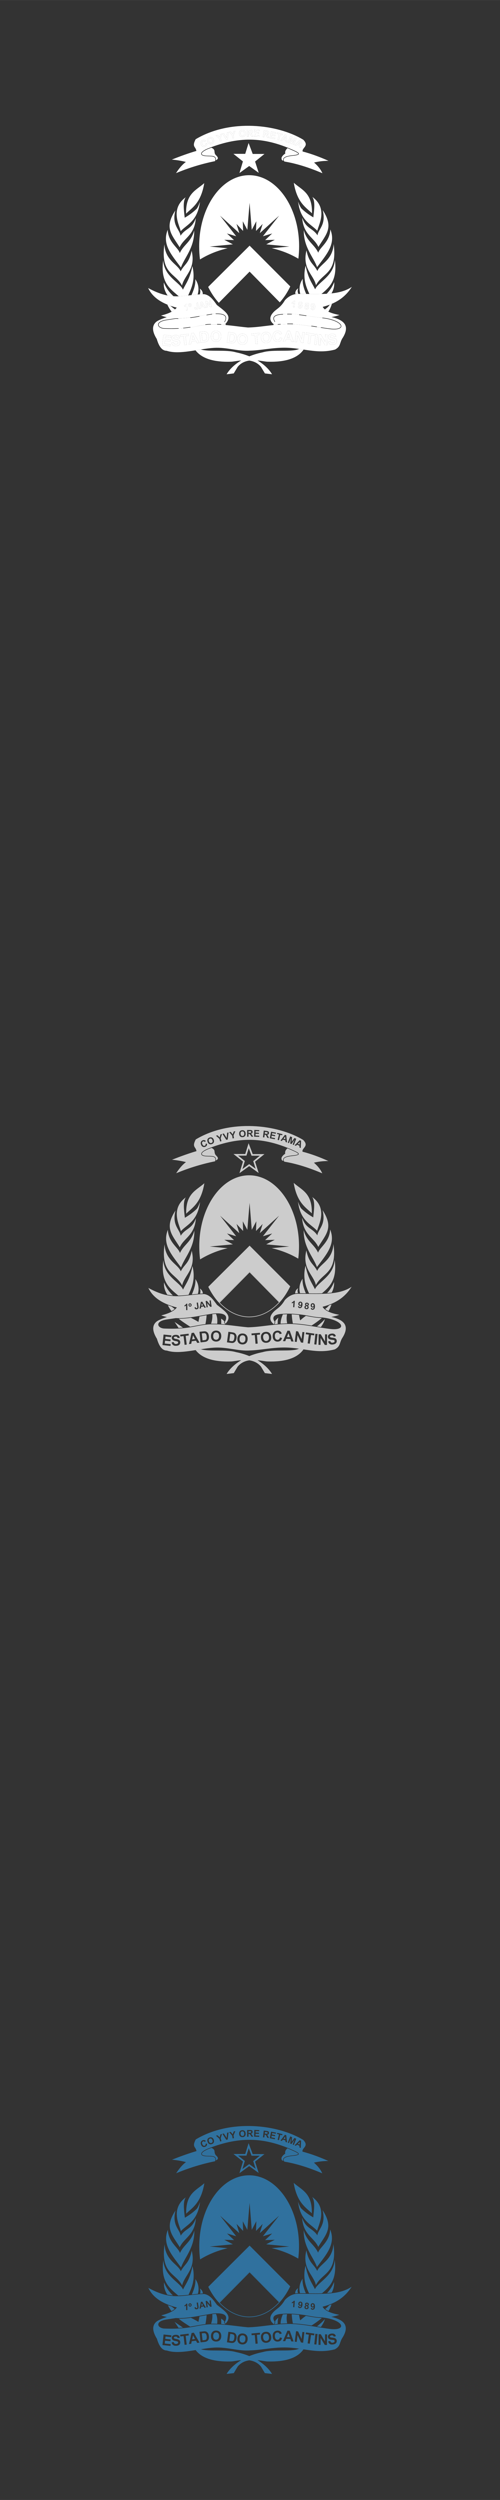 <svg xmlns="http://www.w3.org/2000/svg" xml:space="preserve" width="120.65mm" height="603.25mm" version="1.1" style="shape-rendering:geometricPrecision; text-rendering:geometricPrecision; image-rendering:optimizeQuality; fill-rule:evenodd; clip-rule:evenodd"
viewBox="0 0 9956 49779"
 xmlns:xlink="http://www.w3.org/1999/xlink">
 <rect x="0" y="0" width="9956" height="49779" fill="#333333" stroke="none"/>
 <!-- Created by: Treedbox, treedbox.com.br -->
 <defs>
  <style type="text/css">
   <![CDATA[
    .fil0 {fill:none}
    .fil6 {fill:#FEFEFE}
    .fil3 {fill:none}
    .fil5 {fill:#fff}
    .fil4 {fill:#fff}
    .fil1 {fill:#30719E}
    .fil2 {fill:#ccc}
   ]]>
  </style>
 </defs>
 <g id="geo">
<rect class="fil0" width="9956" height="49779"/>
  <g id="_1142028624">
   <g id="Layer_x0020_1">
    <g id="_762247824">
     <path class="fil1" d="M4970 45230l600 611c-169,188 -379,299 -609,299 -225,0 -435,-111 -601,-291l610 -619 0 0zm0 17l-594 603c154,163 357,278 585,278 235,0 437,-117 593,-287l-584 -594 0 0z"/>
     <polygon class="fil1" points="5933,42879 5937,42886 5938,42889 5937,42891 5933,42895 5925,42899 5914,42903 5899,42907 5883,42910 5865,42913 5847,42916 5828,42918 5809,42920 5792,42921 5783,42923 5773,42925 5760,42927 5746,42930 5732,42933 5716,42937 5701,42941 5686,42947 5672,42954 5660,42962 5649,42972 5641,42984 5637,42999 5638,43014 5642,43027 5634,43025 5624,43020 5616,43015 5611,43008 5607,42999 5605,42985 5605,42968 5609,42958 5615,42946 5622,42935 5631,42924 5640,42914 5651,42905 5661,42896 5678,42885 5677,42864 5678,42850 5681,42836 5686,42823 5693,42810 5703,42797 5715,42785 5725,42776 5880,42846 5904,42859 5922,42870 "/>
     <polygon class="fil1" points="4298,43017 4298,43016 4300,42997 4298,42981 4293,42967 4285,42955 4274,42946 4261,42939 4247,42935 4232,42932 4216,42930 4199,42928 4182,42928 4164,42928 4146,42927 4129,42927 4112,42926 4088,42924 4068,42921 4051,42917 4038,42912 4028,42905 4022,42899 4019,42893 4018,42886 4020,42877 4026,42868 4036,42856 4050,42844 4069,42831 4093,42817 4121,42803 4154,42789 4212,42768 4223,42774 4235,42781 4245,42788 4253,42795 4259,42802 4263,42809 4267,42816 4269,42822 4270,42829 4272,42837 4272,42844 4273,42852 4274,42861 4276,42869 4278,42878 4281,42887 4286,42897 4291,42906 4298,42914 4304,42921 4311,42927 4317,42933 4322,42939 4327,42945 4334,42957 4338,42967 4339,42977 4337,42986 4332,42995 4322,43005 4304,43014 "/>
     <path class="fil1" d="M4768 43272l194 -141 189 136 -72 -225 187 -150 -234 0 -82 -218 -67 216 -234 0 189 150 -70 232zm194 -181l128 93 -48 -153 132 -107 -165 0 -56 -150 -46 148 -166 0 134 106 -48 161 135 -98 0 0z"/>
     <path class="fil1" d="M4147 45535l823 -821 809 811c-58,120 -128,227 -209,316l-600 -611 -611 619c-82,-88 -153,-194 -212,-314l0 0z"/>
     <path class="fil1" d="M3266 45447c-7,81 14,162 65,243 37,8 74,13 112,16 -81,-77 -139,-163 -177,-259zm713 121c15,33 15,68 5,103 18,-2 37,-3 55,-4 -1,-42 -23,-75 -60,-99zm-89 -188c10,89 -20,192 -70,307 40,-5 80,-9 121,-13 29,-115 7,-211 -51,-294l0 0zm-136 314c66,-148 142,-310 79,-573 -55,263 -115,322 -189,468 -57,-145 -371,-255 -392,-585 -58,440 138,565 297,705 7,0 14,0 20,-1 62,-2 123,-8 185,-14l0 0zm-47 -1615c114,-115 296,-206 362,-607 -160,143 -370,201 -362,607zm-7 -327c-322,238 -116,569 -99,674 103,-116 290,-176 362,-471 9,-40 16,-76 21,-109 -19,47 -39,100 -64,133 -94,94 -189,150 -239,180 -19,-163 -40,-323 19,-407zm-120 994c85,-191 298,-235 321,-579 -83,227 -204,197 -303,350 -18,-129 -177,-205 -104,-502 -225,347 -73,473 86,731l0 0zm25 403c69,-198 270,-391 265,-735 -65,232 -210,279 -287,448 -27,-106 -228,-209 -241,-462 -117,294 83,504 263,749l0 0zm22 358c47,-211 279,-320 191,-691 -57,264 -144,262 -218,409 -58,-145 -302,-208 -324,-537 -78,592 219,566 351,819zm-285 394c22,43 46,82 72,117 23,-13 45,-27 64,-44 -19,-14 -39,-29 -60,-46 -25,-8 -51,-17 -76,-27zm217 269c71,59 149,107 227,158 68,-11 135,-24 204,-36 34,-6 68,-11 101,-15 13,-68 20,-125 23,-178 -47,9 -94,18 -142,26l-21 108c-54,-33 -102,-58 -150,-81 -81,11 -162,18 -242,18l0 0zm-82 63l79 120c29,-2 58,-4 87,-6l-166 -114zm750 -153c6,59 -2,122 -24,189 16,0 32,0 47,0 25,0 50,1 75,2 8,-82 -1,-148 -25,-197 -23,1 -45,3 -64,5l-9 1zm175 87c3,42 4,78 3,108 26,1 52,3 77,6l-21 -44 3 -6 4 -6c-17,-24 -39,-41 -66,-58l0 0z"/>
     <path class="fil1" d="M6312 46323c58,-48 115,-95 157,-147 -12,56 -42,105 -79,159 -26,-4 -52,-8 -78,-12l0 0zm-835 -102c16,-25 38,-49 66,-73 -12,43 -16,85 -13,125 -20,2 -40,3 -60,6l13 -50 -3 -4 -3 -4 0 0zm110 48c0,-53 14,-115 45,-186l11 0c24,-2 48,-3 73,-3 -13,60 -10,120 2,182 -21,1 -43,2 -64,3 -22,1 -45,2 -67,4l0 0zm221 -188c6,74 14,134 23,183 125,5 249,22 373,41 67,-43 136,-92 205,-150l0 0c-75,-2 -149,-11 -223,-25 -31,-6 -63,-12 -95,-17 -37,24 -74,54 -113,89 -10,-36 -18,-72 -23,-109 -49,-5 -98,-10 -147,-12l0 0zm743 -177c-16,22 -41,46 -76,71 19,15 42,29 66,41 21,-33 41,-77 60,-132 -16,7 -33,13 -50,20l0 0zm101 -465c4,71 -10,141 -47,211 -30,3 -61,6 -92,9 61,-67 107,-140 139,-220l0 0zm-499 225c-64,-141 -129,-300 -70,-551 56,263 116,322 189,469 58,-145 371,-257 392,-585 53,400 -105,540 -253,667 -88,3 -176,2 -258,0l0 0zm-127 -291c-9,84 17,182 64,290 -41,-1 -80,-1 -116,-1 -27,-113 -4,-207 52,-289l0 0zm-88 188c-15,32 -16,66 -5,100 -19,0 -38,2 -55,5 -2,-46 21,-80 60,-105zm271 -1490c-113,-114 -295,-205 -361,-606 160,143 370,201 361,606zm7 -326c323,237 117,569 99,674 -102,-116 -290,-176 -362,-471 -8,-40 -15,-76 -21,-110 19,48 39,100 64,133 94,94 190,150 241,181 18,-163 39,-323 -21,-407zm121 994c-86,-191 -298,-236 -322,-579 84,227 204,197 304,350 17,-130 177,-205 104,-503 225,348 73,474 -86,732l0 0zm-26 401c-69,-197 -269,-390 -264,-733 64,232 210,278 287,448 28,-107 228,-209 240,-463 118,294 -82,505 -263,748l0 0zm-21 360c-48,-211 -278,-320 -190,-691 55,263 143,261 216,409 58,-146 304,-208 324,-537 79,592 -218,566 -350,819z"/>
     <path class="fil1" d="M4961 43314c547,0 993,635 993,1413 0,83 -5,166 -15,246 -162,-95 -345,-168 -542,-211 5,1 10,2 14,3l348 -33 -458 -44 170 -90 -192 6 141 -132 -185 56 322 -410 -384 348 57 -184 -132 140 6 -193 -91 171 -43 -537 -45 537 -91 -171 7 193 -131 -140 55 184 -383 -348 321 410 -183 -56 140 132 -193 -6 170 90 -459 44 355 34c-200,46 -386,122 -549,223 -11,-85 -16,-173 -16,-262 0,-778 445,-1413 993,-1413l0 0zm47 1403c-6,0 -11,0 -16,-1 5,1 10,1 16,1zm-16 -1c-6,0 -12,0 -17,0 -17,0 -34,1 -50,1 16,0 33,-1 50,-1 5,0 11,0 17,0z"/>
     <path class="fil1" d="M3324 46135c-111,36 -188,71 -218,102 -79,75 -72,185 19,333 43,146 105,233 197,233 255,85 626,-38 939,-58 261,-16 480,74 717,56 232,-7 439,-61 697,-59 364,4 631,133 993,37 122,-67 83,-135 158,-242 137,-229 26,-346 -229,-404 55,-9 107,-23 159,-41 -183,-34 -293,-88 -333,-161 227,-59 431,-164 579,-398 -249,171 -624,141 -1043,140 -108,-6 -204,35 -287,125 -98,166 -178,172 -244,258 -69,81 -59,163 30,226l12 -51c-103,-152 118,-157 172,-160 173,-11 357,11 546,48 76,14 149,23 221,24 460,51 502,277 151,229 -295,-38 -605,-115 -905,-95 -278,10 -468,57 -717,64 -230,-21 -411,-59 -688,-60 -322,-5 -422,108 -986,84 -129,-11 -187,-141 47,-179l190 -29c237,10 481,-50 734,-90 145,-15 343,-5 239,170l16 33c138,-152 19,-230 -170,-377 -77,-107 -144,-199 -255,-215 -433,13 -625,143 -1111,-122 93,199 293,320 568,390 -53,70 -163,120 -312,157 38,14 75,25 114,32zm-89 560l22 -211 156 17 -4 36 -113 -13 -5 47 106 11 -4 36 -106 -11 -6 57 118 12 -4 35 -160 -16 0 0zm183 -54l41 -6c3,14 9,23 17,30 8,6 18,8 31,8 14,-1 24,-4 31,-11 6,-6 9,-13 9,-21 0,-5 -2,-9 -5,-12 -3,-3 -8,-6 -16,-8 -5,-2 -17,-4 -34,-8 -23,-4 -40,-10 -50,-18 -13,-11 -20,-25 -21,-41 -1,-11 2,-21 7,-31 6,-10 14,-17 26,-23 11,-5 24,-9 41,-9 26,-2 46,3 60,14 14,11 22,26 24,45l-43 4c-2,-10 -6,-18 -13,-22 -6,-5 -15,-7 -27,-6 -12,0 -22,4 -29,9 -4,4 -6,8 -6,13 0,6 3,9 7,13 6,4 19,8 40,12 21,4 37,8 47,13 10,4 18,11 24,20 7,9 10,20 10,33 1,12 -1,24 -8,35 -6,11 -15,19 -27,25 -12,5 -27,9 -45,10 -27,1 -48,-4 -63,-16 -15,-11 -24,-29 -28,-52l0 0zm258 49l-21 -174 -63 7 -4 -35 167 -20 4 35 -62 7 21 175 -42 5zm297 -45l-46 7 -25 -45 -84 11 -10 50 -45 7 52 -221 45 -6 113 197 0 0zm-90 -72l-39 -73 -18 81 57 -8zm89 -143l78 -8c17,-2 31,-2 40,0 13,2 24,7 34,16 10,8 18,19 24,31 5,13 9,30 12,50 1,17 1,32 -2,45 -4,16 -10,29 -19,39 -6,8 -16,15 -28,20 -9,4 -21,7 -37,9l-80 8 -22 -210 0 0zm46 31l15 139 32 -3c11,-1 20,-3 25,-5 7,-2 12,-6 16,-10 5,-5 7,-12 9,-22 2,-10 2,-23 1,-39 -2,-16 -5,-28 -9,-37 -3,-8 -8,-15 -14,-19 -6,-4 -12,-7 -20,-8 -7,0 -18,0 -36,2l-19 2 0 0zm183 54c0,-22 4,-40 11,-55 4,-10 11,-20 20,-28 8,-8 17,-15 27,-19 13,-5 29,-8 46,-7 31,0 56,10 74,30 18,20 27,47 27,81 -1,34 -11,61 -29,80 -19,19 -44,28 -75,27 -32,0 -57,-10 -75,-30 -18,-19 -27,-46 -26,-79l0 0zm44 -1c0,24 5,42 15,54 11,13 25,20 42,20 17,0 31,-6 42,-18 11,-12 17,-30 18,-55 0,-24 -5,-42 -15,-54 -11,-12 -25,-18 -42,-19 -18,0 -32,6 -43,18 -11,11 -17,30 -17,54l0 0zm303 -84l78 11c17,3 30,6 39,10 12,5 21,13 28,23 8,11 13,23 16,37 3,14 3,31 0,50 -3,18 -7,32 -13,44 -7,14 -17,26 -28,34 -8,6 -19,10 -31,12 -10,2 -23,2 -39,0l-79 -12 29 -209 0 0zm37 41l-19 139 32 4c11,2 20,3 26,2 7,-1 13,-3 18,-6 5,-4 9,-10 14,-19 4,-9 7,-21 9,-38 3,-16 3,-29 1,-38 -1,-9 -4,-16 -9,-22 -4,-5 -10,-9 -18,-12 -6,-2 -17,-4 -34,-7l-20 -3 0 0zm141 97c1,-21 6,-39 13,-53 5,-11 12,-20 21,-28 9,-8 18,-14 28,-18 13,-5 29,-7 46,-6 31,2 55,13 73,33 18,20 26,48 24,82 -2,34 -12,60 -32,78 -19,19 -45,27 -76,26 -31,-2 -56,-13 -73,-33 -18,-20 -25,-47 -24,-81l0 0zm44 1c-1,24 4,42 14,55 10,13 24,20 41,21 17,1 31,-4 43,-16 11,-12 18,-30 19,-54 1,-25 -3,-43 -13,-55 -10,-13 -24,-19 -41,-20 -18,-1 -32,4 -44,15 -11,12 -17,30 -19,54zm318 100l-15 -175 -62 5 -4 -35 168 -15 3 36 -62 5 15 175 -43 4 0 0zm108 -117c-2,-22 -1,-40 4,-55 4,-11 10,-22 17,-31 7,-9 16,-17 25,-22 13,-7 27,-11 45,-13 31,-3 56,4 77,21 20,17 33,43 36,78 4,33 -3,61 -19,82 -17,21 -40,33 -71,37 -31,3 -57,-4 -78,-21 -20,-17 -32,-43 -36,-76l0 0zm44 -6c3,24 10,41 22,52 12,11 27,16 44,14 17,-2 30,-9 40,-22 9,-14 13,-33 10,-57 -2,-24 -10,-41 -21,-52 -12,-11 -27,-15 -44,-13 -18,1 -31,9 -41,22 -9,13 -13,32 -10,56zm334 -4l42 11c-6,23 -15,41 -29,53 -15,12 -33,18 -55,19 -29,2 -52,-7 -71,-25 -19,-18 -30,-44 -31,-77 -2,-35 5,-63 23,-83 17,-20 40,-31 70,-33 25,-1 47,5 64,20 10,8 18,21 23,37l-41 13c-3,-11 -9,-20 -17,-26 -9,-5 -18,-8 -30,-7 -15,0 -28,7 -37,18 -9,12 -13,31 -12,56 2,26 8,45 18,56 10,11 23,16 38,15 11,-1 21,-5 29,-12 7,-8 13,-20 16,-35zm272 81l-46 -2 -17 -48 -84 -3 -19 47 -46 -1 90 -209 45 2 77 214zm-75 -86l-27 -80 -31 78 58 2zm98 90l26 -209 41 5 69 150 17 -140 39 5 -25 210 -43 -6 -68 -147 -16 137 -40 -5 0 0zm257 34l24 -174 -62 -9 5 -35 167 23 -5 36 -62 -9 -25 174 -42 -6 0 0zm132 19l22 -210 43 4 -23 210 -42 -4zm84 10l3 -211 42 0 84 143 2 -141 40 1 -3 211 -43 -1 -83 -139 -2 138 -40 -1 0 0zm192 -67l41 -10c4,14 10,23 19,28 8,6 19,8 32,6 14,-2 23,-6 29,-13 7,-7 9,-14 8,-22 -1,-5 -3,-9 -6,-12 -4,-3 -9,-5 -17,-7 -5,-1 -17,-2 -35,-4 -23,-2 -40,-7 -50,-14 -15,-10 -23,-23 -25,-40 -2,-10 0,-21 4,-31 5,-10 13,-18 23,-25 11,-6 24,-10 41,-13 26,-3 46,0 61,9 15,10 24,24 28,44l-42 7c-3,-10 -9,-17 -15,-21 -7,-4 -16,-5 -28,-4 -12,2 -21,6 -28,12 -4,4 -5,8 -4,14 0,5 3,9 8,12 5,4 19,6 40,8 22,2 37,5 48,9 10,4 19,10 26,18 7,8 11,19 13,32 2,12 0,24 -5,35 -5,11 -14,21 -25,28 -11,6 -26,11 -44,13 -27,4 -48,1 -64,-9 -16,-10 -27,-27 -33,-50l0 0zm-673 -682l-24 -1 6 -92c-9,7 -20,13 -33,16l2 -22c6,-2 14,-5 22,-11 7,-5 13,-12 16,-19l20 2 -9 127 0 0zm73 -20l24 1c0,5 1,9 3,11 2,3 5,5 9,5 5,1 10,0 14,-4 4,-4 8,-14 11,-28 -7,6 -15,9 -24,7 -11,-2 -18,-7 -24,-15 -6,-9 -8,-20 -7,-32 3,-13 8,-23 17,-29 9,-7 19,-9 31,-7 13,2 22,8 29,19 7,12 8,29 5,51 -4,23 -11,39 -21,48 -10,9 -22,12 -36,10 -10,-1 -17,-5 -23,-11 -5,-7 -8,-15 -8,-26zm63 -44c2,-8 1,-14 -2,-19 -3,-5 -7,-8 -11,-9 -5,0 -9,1 -13,4 -3,3 -5,8 -7,17 -1,8 0,14 2,18 3,5 7,7 11,8 5,1 9,0 13,-4 4,-3 6,-8 7,-15l0 0zm91 29c-5,-3 -10,-8 -12,-13 -2,-5 -3,-10 -2,-15 2,-10 6,-17 13,-22 8,-6 18,-7 30,-6 12,2 21,6 26,13 6,8 8,16 7,25 -1,6 -3,11 -7,15 -3,4 -8,7 -14,9 7,4 11,8 14,14 3,6 4,13 3,20 -2,12 -7,21 -15,27 -9,6 -19,8 -31,7 -12,-2 -21,-6 -28,-13 -8,-9 -11,-19 -9,-32 1,-7 3,-13 7,-18 5,-5 11,-9 18,-11l0 0zm9 -24c-1,5 0,9 2,12 3,3 6,5 11,6 4,1 8,0 11,-3 3,-2 5,-6 6,-10 1,-5 0,-9 -3,-12 -2,-3 -5,-5 -10,-6 -4,0 -8,1 -11,3 -4,2 -5,6 -6,10zm-10 54c-1,7 0,12 3,17 3,4 7,6 12,7 5,1 9,0 13,-3 4,-4 6,-9 7,-15 1,-6 0,-11 -3,-15 -3,-5 -7,-7 -12,-8 -6,-1 -10,1 -14,5 -3,3 -5,7 -6,12l0 0zm101 23l23 -2c1,5 2,8 5,11 2,2 6,3 10,3 5,0 9,-2 13,-7 3,-4 6,-14 7,-28 -6,7 -14,10 -24,10 -9,0 -18,-4 -25,-12 -8,-8 -11,-18 -11,-31 1,-13 5,-23 12,-31 8,-8 18,-11 30,-11 13,0 24,5 32,15 8,11 12,27 11,50 0,23 -5,40 -14,51 -8,10 -20,14 -34,14 -10,0 -18,-3 -24,-8 -6,-6 -10,-14 -11,-24l0 0zm56 -53c0,-8 -1,-14 -5,-18 -4,-5 -8,-7 -12,-7 -5,0 -9,2 -12,5 -3,4 -4,10 -5,18 0,8 2,14 5,18 3,4 7,6 12,6 5,0 9,-2 12,-5 3,-4 5,-9 5,-17zm-2513 92l-24 1 -2 -93c-8,9 -19,15 -31,20l0 -23c6,-2 13,-6 20,-12 8,-6 13,-13 15,-21l20 0 2 128 0 0zm23 -99c-1,-10 1,-19 6,-25 5,-6 12,-10 22,-11 9,0 16,2 22,7 6,6 10,13 11,23 0,11 -2,19 -6,25 -5,6 -13,10 -22,11 -9,0 -16,-2 -22,-7 -6,-5 -10,-13 -11,-23zm18 -2c1,7 3,11 5,14 2,2 5,3 9,3 3,0 6,-2 8,-5 2,-3 2,-7 2,-14 -1,-6 -2,-10 -5,-13 -2,-2 -5,-4 -8,-3 -4,0 -7,2 -8,4 -2,3 -3,8 -3,14zm144 -47l25 -3 12 80c1,10 1,19 0,24 -1,8 -5,15 -10,20 -6,6 -15,9 -25,10 -13,2 -23,0 -31,-6 -7,-6 -12,-16 -14,-29l24 -7c1,8 3,13 5,15 3,5 8,6 13,5 6,0 10,-2 12,-6 2,-4 2,-11 1,-21l-12 -82zm183 97l-28 5 -16 -27 -50 9 -5 30 -27 5 27 -135 27 -4 72 117zm-56 -42l-25 -44 -9 50 34 -6 0 0zm70 39l-18 -126 25 -4 64 77 -12 -84 24 -4 18 127 -26 3 -63 -75 12 83 -24 3z"/>
     <path class="fil1" d="M3895 46794c124,162 359,237 706,227 44,-1 118,-18 201,-26 -136,82 -234,181 -290,274l143 -16 78 -131c65,-78 147,-112 231,-124 85,12 167,46 232,124l78 131 143 16c-57,-93 -154,-192 -290,-274 83,8 156,25 201,26 357,10 595,-69 716,-242 -30,-4 -60,-9 -90,-13 -137,69 -516,5 -723,68 -98,20 -187,47 -267,80 -79,-33 -168,-60 -265,-80 -196,-59 -544,-6 -698,-57 -36,5 -71,12 -106,17l0 0z"/>
     <path class="fil1" d="M3508 43273c226,-94 478,-178 775,-239 34,-114 -80,-91 -172,-98 -135,-3 -154,-81 39,-157 650,-255 1149,-217 1735,57 152,76 -2,87 -92,96 -36,7 -194,22 -131,110 244,41 496,122 755,233 -30,-69 -82,-140 -166,-213 82,-20 177,-33 287,-33 -165,-74 -335,-139 -514,-186 -19,-75 140,-107 12,-235 -509,-308 -1450,-420 -2138,-8 -82,157 3,143 14,232 -141,41 -309,101 -487,171 93,9 185,24 278,48 -70,51 -134,128 -195,222l0 0zm586 -586l27 -4c3,15 1,28 -5,38 -5,10 -15,19 -28,24 -16,8 -32,8 -47,2 -16,-7 -28,-20 -36,-39 -9,-20 -11,-38 -5,-54 5,-16 16,-28 33,-36 15,-6 29,-7 43,-3 8,3 15,9 22,17l-22 17c-4,-6 -9,-9 -15,-11 -6,-2 -13,-1 -19,2 -9,4 -15,10 -18,19 -3,9 -1,21 5,36 7,15 15,25 24,29 8,4 17,4 25,0 7,-3 12,-7 15,-14 2,-6 3,-14 1,-23l0 0zm41 -36c-5,-13 -7,-24 -7,-34 0,-7 2,-15 5,-22 3,-7 7,-13 12,-17 7,-7 15,-12 25,-15 18,-8 35,-7 51,0 15,7 27,21 35,41 7,20 8,38 1,53 -6,16 -19,28 -37,35 -19,7 -36,7 -51,0 -15,-7 -27,-21 -34,-41zm25 -11c6,14 13,24 23,29 9,5 18,5 29,1 9,-4 16,-11 20,-20 4,-10 3,-22 -3,-37 -5,-14 -12,-23 -21,-28 -9,-5 -19,-5 -29,-1 -11,4 -18,11 -22,20 -3,10 -2,22 3,36zm224 1l-16 -55 -68 -60 30 -9 45 42 15 -59 30 -9 -26 88 16 54 -26 8zm122 -33l-77 -120 29 -6 55 88 10 -103 28 -7 -17 141 -28 7 0 0zm126 -29l-9 -55 -60 -69 31 -5 39 47 22 -57 31 -5 -36 85 9 55 -27 4 0 0zm130 -88c-1,-14 0,-26 4,-35 2,-7 6,-14 11,-19 5,-6 10,-10 16,-14 8,-4 18,-6 29,-7 19,-1 35,4 48,15 13,12 20,28 21,50 2,21 -3,39 -14,52 -11,13 -26,20 -45,21 -20,1 -36,-4 -49,-15 -13,-11 -20,-27 -21,-48l0 0zm28 -4c1,16 5,27 13,34 7,8 16,11 27,10 11,-1 19,-5 26,-13 6,-9 8,-20 7,-36 -1,-15 -5,-26 -12,-33 -7,-8 -17,-11 -28,-10 -11,1 -19,5 -26,13 -6,9 -8,20 -7,35zm131 59l0 -134 57 0c14,0 25,1 31,4 7,2 12,6 16,12 3,6 5,13 5,21 0,11 -3,19 -9,25 -5,7 -14,11 -26,13 6,3 11,7 15,11 3,4 8,11 15,22l16 26 -32 0 -19 -30c-7,-10 -12,-16 -15,-19 -2,-3 -5,-5 -8,-6 -3,-1 -7,-1 -14,-1l-5 0 0 56 -27 0 0 0zm27 -77l20 0c13,0 21,-1 24,-2 4,-1 6,-3 8,-6 2,-3 3,-6 3,-10 0,-4 -2,-8 -4,-11 -2,-2 -6,-4 -10,-5 -2,0 -9,0 -20,0l-21 0 0 34 0 0zm112 75l4 -133 99 3 -1 23 -72 -3 -1 30 67 2 0 23 -67 -3 -2 37 75 2 -1 23 -101 -4 0 0zm176 13l16 -133 57 7c14,2 24,4 30,7 6,3 11,8 14,15 3,7 4,14 3,21 -1,10 -5,18 -12,24 -6,6 -15,9 -27,9 5,4 9,9 13,13 3,5 7,12 12,24l13 27 -32 -4 -16 -31c-5,-11 -9,-18 -11,-21 -2,-3 -5,-5 -8,-7 -2,-1 -7,-2 -13,-3l-5 0 -7 55 -27 -3 0 0zm36 -74l20 3c13,1 21,2 24,1 4,-1 6,-2 9,-5 2,-2 3,-5 4,-9 0,-5 -1,-8 -3,-12 -2,-3 -5,-5 -9,-6 -3,-1 -9,-1 -20,-3l-21 -2 -4 33 0 0zm100 93l26 -131 97 19 -4 22 -71 -14 -5 30 65 12 -4 22 -66 -12 -7 35 74 14 -5 23 -100 -20 0 0zm156 32l27 -107 -39 -10 6 -22 103 26 -6 22 -38 -10 -27 108 -26 -7 0 0zm187 51l-29 -8 -3 -32 -51 -15 -19 26 -28 -8 88 -114 27 8 15 143zm-34 -64l-4 -53 -31 43 35 10zm50 69l48 -124 37 14 -9 94 55 -77 37 15 -48 124 -23 -8 38 -99 -63 89 -24 -9 13 -108 -38 98 -23 -9 0 0zm258 106l-27 -12 2 -32 -49 -22 -22 23 -26 -11 101 -101 27 11 -6 144 0 0zm-24 -68l3 -53 -36 38 33 15 0 0z"/>
    </g>
   </g>
  </g>
  <g id="_1142047184">
   <g id="Layer_x0020_1_0">
    <g id="_762247824_1">
     <path class="fil2" d="M4970 25319l600 611c-169,187 -379,298 -609,298 -225,0 -435,-111 -601,-290l610 -619 0 0zm0 16l-594 603c154,163 357,278 585,278 235,0 437,-116 593,-286l-584 -595 0 0z"/>
     <polygon class="fil2" points="5933,22968 5937,22974 5938,22977 5937,22980 5933,22983 5925,22988 5914,22992 5899,22996 5883,22999 5865,23002 5847,23004 5828,23006 5809,23008 5792,23010 5783,23012 5773,23013 5760,23015 5746,23018 5732,23021 5716,23025 5701,23030 5686,23036 5672,23042 5660,23051 5649,23061 5641,23073 5637,23087 5638,23103 5642,23116 5634,23113 5624,23109 5616,23104 5611,23097 5607,23087 5605,23074 5605,23057 5609,23046 5615,23035 5622,23023 5631,23013 5640,23003 5651,22993 5661,22985 5678,22973 5677,22952 5678,22938 5681,22924 5686,22911 5693,22899 5703,22886 5715,22873 5725,22865 5880,22934 5904,22947 5922,22959 "/>
     <polygon class="fil2" points="4298,23106 4298,23105 4300,23086 4298,23069 4293,23055 4285,23043 4274,23034 4261,23028 4247,23023 4232,23020 4216,23018 4199,23017 4182,23016 4164,23016 4146,23016 4129,23015 4112,23014 4088,23013 4068,23010 4051,23005 4038,23000 4028,22994 4022,22987 4019,22981 4018,22974 4020,22966 4026,22956 4036,22944 4050,22932 4069,22919 4093,22906 4121,22892 4154,22878 4212,22857 4223,22862 4235,22870 4245,22877 4253,22884 4259,22891 4263,22898 4267,22904 4269,22911 4270,22918 4272,22925 4272,22933 4273,22941 4274,22949 4276,22957 4278,22966 4281,22975 4286,22985 4291,22994 4298,23002 4304,23009 4311,23016 4317,23022 4322,23028 4327,23034 4334,23045 4338,23056 4339,23065 4337,23074 4332,23083 4322,23093 4304,23103 "/>
     <path class="fil2" d="M4768 23360l194 -140 189 136 -72 -225 187 -151 -234 0 -82 -217 -67 215 -234 0 189 151 -70 231zm194 -181l128 93 -48 -152 132 -108 -165 0 -56 -149 -46 147 -166 0 134 107 -48 161 135 -99 0 0z"/>
     <path class="fil2" d="M4147 25623l823 -820 809 810c-58,121 -128,227 -209,317l-600 -611 -611 619c-82,-89 -153,-195 -212,-315l0 0z"/>
     <path class="fil2" d="M3266 25535c-7,82 14,163 65,244 37,7 74,12 112,16 -81,-77 -139,-164 -177,-260zm713 121c15,34 15,68 5,103 18,-1 37,-2 55,-3 -1,-43 -23,-75 -60,-100zm-89 -188c10,89 -20,193 -70,307 40,-4 80,-9 121,-12 29,-115 7,-211 -51,-295l0 0zm-136 314c66,-147 142,-310 79,-573 -55,264 -115,323 -189,469 -57,-146 -371,-256 -392,-585 -58,440 138,565 297,704 7,0 14,0 20,0 62,-2 123,-8 185,-15l0 0zm-47 -1615c114,-115 296,-205 362,-607 -160,144 -370,201 -362,607zm-7 -326c-322,237 -116,569 -99,674 103,-117 290,-177 362,-472 9,-39 16,-75 21,-109 -19,47 -39,100 -64,134 -94,93 -189,150 -239,180 -19,-163 -40,-323 19,-407zm-120 994c85,-191 298,-235 321,-579 -83,227 -204,197 -303,350 -18,-129 -177,-206 -104,-503 -225,348 -73,474 86,732l0 0zm25 402c69,-198 270,-391 265,-734 -65,232 -210,278 -287,447 -27,-106 -228,-208 -241,-462 -117,294 83,505 263,749l0 0zm22 358c47,-210 279,-320 191,-690 -57,263 -144,261 -218,409 -58,-146 -302,-209 -324,-537 -78,591 219,566 351,818zm-285 394c22,44 46,82 72,117 23,-13 45,-27 64,-43 -19,-14 -39,-30 -60,-47 -25,-8 -51,-17 -76,-27zm217 269c71,59 149,107 227,159 68,-11 135,-25 204,-37 34,-6 68,-11 101,-15 13,-68 20,-125 23,-177 -47,8 -94,17 -142,26l-21 108c-54,-34 -102,-58 -150,-82 -81,11 -162,18 -242,18l0 0zm-82 64l79 120c29,-2 58,-4 87,-7l-166 -113zm750 -153c6,58 -2,121 -24,189 16,-1 32,-1 47,0 25,0 50,0 75,1 8,-81 -1,-148 -25,-197 -23,1 -45,3 -64,5l-9 2zm175 87c3,41 4,77 3,107 26,2 52,4 77,6l-21 -44 3 -5 4 -7c-17,-23 -39,-41 -66,-57l0 0z"/>
     <path class="fil2" d="M6312 26411c58,-47 115,-95 157,-147 -12,56 -42,105 -79,160 -26,-4 -52,-8 -78,-13l0 0zm-835 -102c16,-25 38,-49 66,-73 -12,44 -16,85 -13,125 -20,2 -40,4 -60,6l13 -50 -3 -4 -3 -4 0 0zm110 48c0,-52 14,-114 45,-185l11 -1c24,-1 48,-2 73,-2 -13,60 -10,120 2,182 -21,0 -43,1 -64,3 -22,0 -45,2 -67,3l0 0zm221 -187c6,74 14,134 23,182 125,5 249,22 373,42 67,-43 136,-93 205,-150l0 0c-75,-2 -149,-11 -223,-25 -31,-6 -63,-12 -95,-18 -37,24 -74,54 -113,90 -10,-36 -18,-73 -23,-109 -49,-6 -98,-10 -147,-12l0 0zm743 -178c-16,23 -41,46 -76,71 19,16 42,30 66,42 21,-34 41,-78 60,-132 -16,6 -33,13 -50,19l0 0zm101 -465c4,71 -10,141 -47,211 -30,4 -61,7 -92,9 61,-66 107,-140 139,-220l0 0zm-499 226c-64,-142 -129,-300 -70,-552 56,263 116,322 189,470 58,-146 371,-257 392,-585 53,400 -105,539 -253,666 -88,3 -176,3 -258,1l0 0zm-127 -292c-9,84 17,182 64,291 -41,-1 -80,-2 -116,-2 -27,-112 -4,-207 52,-289l0 0zm-88 188c-15,33 -16,66 -5,100 -19,0 -38,2 -55,6 -2,-46 21,-80 60,-106zm271 -1489c-113,-115 -295,-205 -361,-607 160,144 370,201 361,607zm7 -326c323,236 117,568 99,674 -102,-117 -290,-177 -362,-472 -8,-39 -15,-75 -21,-109 19,47 39,100 64,133 94,94 190,150 241,180 18,-163 39,-323 -21,-406zm121 994c-86,-191 -298,-237 -322,-579 84,227 204,197 304,349 17,-130 177,-205 104,-502 225,348 73,474 -86,732l0 0zm-26 401c-69,-197 -269,-390 -264,-734 64,233 210,279 287,448 28,-106 228,-208 240,-462 118,294 -82,505 -263,748l0 0zm-21 359c-48,-210 -278,-320 -190,-690 55,263 143,261 216,408 58,-145 304,-208 324,-536 79,591 -218,565 -350,818z"/>
     <path class="fil2" d="M4961 23402c547,0 993,635 993,1413 0,84 -5,166 -15,247 -162,-96 -345,-168 -542,-212 5,1 10,2 14,3l348 -33 -458 -43 170 -91 -192 6 141 -132 -185 56 322 -410 -384 348 57 -183 -132 140 6 -193 -91 170 -43 -537 -45 537 -91 -170 7 193 -131 -140 55 183 -383 -348 321 410 -183 -56 140 132 -193 -6 170 91 -459 43 355 34c-200,46 -386,123 -549,223 -11,-84 -16,-172 -16,-262 0,-778 445,-1413 993,-1413l0 0zm47 1403c-6,0 -11,0 -16,0 5,0 10,0 16,0zm-16 0c-6,0 -12,0 -17,0 -17,0 -34,0 -50,0 16,0 33,0 50,0 5,0 11,0 17,0z"/>
     <path class="fil2" d="M3324 26224c-111,36 -188,70 -218,101 -79,75 -72,186 19,333 43,147 105,234 197,234 255,84 626,-39 939,-58 261,-17 480,73 717,56 232,-8 439,-61 697,-59 364,4 631,133 993,37 122,-67 83,-135 158,-243 137,-229 26,-345 -229,-403 55,-9 107,-23 159,-42 -183,-33 -293,-87 -333,-160 227,-59 431,-164 579,-399 -249,171 -624,141 -1043,141 -108,-7 -204,35 -287,124 -98,167 -178,173 -244,258 -69,82 -59,164 30,226l12 -50c-103,-152 118,-158 172,-160 173,-11 357,10 546,47 76,15 149,23 221,25 460,51 502,277 151,228 -295,-37 -605,-114 -905,-95 -278,11 -468,58 -717,64 -230,-20 -411,-59 -688,-60 -322,-5 -422,109 -986,84 -129,-10 -187,-140 47,-179l190 -28c237,10 481,-50 734,-90 145,-16 343,-6 239,170l16 32c138,-152 19,-229 -170,-377 -77,-107 -144,-199 -255,-214 -433,12 -625,142 -1111,-122 93,198 293,320 568,389 -53,70 -163,121 -312,158 38,13 75,24 114,32zm-89 559l22 -210 156 16 -4 36 -113 -12 -5 47 106 11 -4 35 -106 -11 -6 57 118 12 -4 36 -160 -17 0 0zm183 -54l41 -6c3,14 9,24 17,30 8,6 18,9 31,8 14,-1 24,-4 31,-10 6,-6 9,-13 9,-21 0,-5 -2,-9 -5,-12 -3,-4 -8,-7 -16,-9 -5,-1 -17,-4 -34,-7 -23,-5 -40,-11 -50,-19 -13,-11 -20,-24 -21,-41 -1,-11 2,-21 7,-31 6,-9 14,-17 26,-23 11,-5 24,-8 41,-9 26,-1 46,4 60,14 14,11 22,26 24,46l-43 4c-2,-11 -6,-18 -13,-23 -6,-5 -15,-6 -27,-6 -12,1 -22,4 -29,9 -4,4 -6,9 -6,14 0,5 3,9 7,12 6,5 19,9 40,12 21,4 37,9 47,13 10,5 18,12 24,20 7,9 10,20 10,34 1,12 -1,23 -8,34 -6,11 -15,19 -27,25 -12,6 -27,9 -45,10 -27,2 -48,-4 -63,-15 -15,-12 -24,-29 -28,-53l0 0zm258 49l-21 -174 -63 8 -4 -36 167 -20 4 35 -62 8 21 174 -42 5zm297 -44l-46 6 -25 -45 -84 12 -10 50 -45 6 52 -221 45 -6 113 198 0 0zm-90 -72l-39 -74 -18 82 57 -8zm89 -144l78 -8c17,-2 31,-2 40,0 13,2 24,8 34,16 10,8 18,19 24,32 5,13 9,29 12,49 1,17 1,32 -2,45 -4,16 -10,29 -19,40 -6,8 -16,14 -28,20 -9,4 -21,6 -37,8l-80 9 -22 -211 0 0zm46 32l15 139 32 -4c11,-1 20,-2 25,-4 7,-3 12,-6 16,-11 5,-5 7,-12 9,-22 2,-9 2,-22 1,-38 -2,-16 -5,-29 -9,-37 -3,-9 -8,-15 -14,-19 -6,-5 -12,-7 -20,-8 -7,-1 -18,0 -36,2l-19 2 0 0zm183 53c0,-22 4,-39 11,-54 4,-11 11,-20 20,-29 8,-8 17,-14 27,-18 13,-5 29,-8 46,-8 31,1 56,11 74,31 18,19 27,46 27,81 -1,34 -11,60 -29,79 -19,19 -44,28 -75,28 -32,-1 -57,-11 -75,-30 -18,-20 -27,-46 -26,-80l0 0zm44 -1c0,24 5,43 15,55 11,13 25,19 42,19 17,1 31,-5 42,-17 11,-12 17,-31 18,-55 0,-24 -5,-43 -15,-55 -11,-12 -25,-18 -42,-18 -18,-1 -32,5 -43,17 -11,12 -17,30 -17,54l0 0zm303 -84l78 11c17,3 30,6 39,10 12,5 21,13 28,24 8,10 13,22 16,36 3,15 3,31 0,51 -3,17 -7,31 -13,44 -7,14 -17,25 -28,33 -8,6 -19,11 -31,13 -10,2 -23,1 -39,-1l-79 -11 29 -210 0 0zm37 42l-19 138 32 5c11,2 20,2 26,2 7,-1 13,-3 18,-7 5,-3 9,-9 14,-18 4,-10 7,-22 9,-38 3,-16 3,-29 1,-38 -1,-9 -4,-16 -9,-22 -4,-5 -10,-10 -18,-12 -6,-3 -17,-5 -34,-8l-20 -2 0 0zm141 97c1,-22 6,-40 13,-54 5,-10 12,-20 21,-28 9,-8 18,-14 28,-17 13,-5 29,-7 46,-6 31,1 55,12 73,32 18,21 26,48 24,83 -2,33 -12,60 -32,78 -19,18 -45,26 -76,25 -31,-2 -56,-13 -73,-33 -18,-20 -25,-47 -24,-80l0 0zm44 1c-1,23 4,42 14,55 10,13 24,20 41,20 17,2 31,-4 43,-16 11,-11 18,-29 19,-54 1,-24 -3,-42 -13,-55 -10,-12 -24,-19 -41,-20 -18,-1 -32,4 -44,16 -11,11 -17,29 -19,54zm318 99l-15 -175 -62 6 -4 -36 168 -14 3 35 -62 6 15 174 -43 4 0 0zm108 -117c-2,-21 -1,-39 4,-54 4,-12 10,-22 17,-31 7,-10 16,-17 25,-22 13,-7 27,-11 45,-13 31,-3 56,4 77,21 20,17 33,43 36,77 4,34 -3,62 -19,82 -17,22 -40,34 -71,37 -31,3 -57,-4 -78,-21 -20,-17 -32,-42 -36,-76l0 0zm44 -6c3,24 10,42 22,53 12,11 27,16 44,14 17,-2 30,-10 40,-23 9,-13 13,-32 10,-56 -2,-25 -10,-42 -21,-53 -12,-10 -27,-15 -44,-13 -18,2 -31,9 -41,23 -9,13 -13,31 -10,55zm334 -4l42 11c-6,24 -15,41 -29,53 -15,12 -33,18 -55,20 -29,1 -52,-7 -71,-25 -19,-19 -30,-44 -31,-77 -2,-35 5,-63 23,-84 17,-20 40,-31 70,-33 25,-1 47,6 64,20 10,9 18,21 23,38l-41 12c-3,-11 -9,-19 -17,-25 -9,-6 -18,-9 -30,-8 -15,1 -28,7 -37,19 -9,11 -13,30 -12,55 2,27 8,46 18,56 10,11 23,16 38,16 11,-1 21,-5 29,-13 7,-7 13,-19 16,-35zm272 82l-46 -2 -17 -49 -84 -3 -19 48 -46 -2 90 -208 45 1 77 215zm-75 -87l-27 -79 -31 77 58 2zm98 91l26 -210 41 5 69 151 17 -140 39 4 -25 210 -43 -5 -68 -147 -16 136 -40 -4 0 0zm257 33l24 -174 -62 -8 5 -36 167 24 -5 35 -62 -9 -25 174 -42 -6 0 0zm132 19l22 -210 43 4 -23 211 -42 -5zm84 10l3 -211 42 1 84 143 2 -142 40 1 -3 211 -43 -1 -83 -139 -2 138 -40 -1 0 0zm192 -67l41 -9c4,13 10,22 19,28 8,5 19,7 32,5 14,-2 23,-6 29,-13 7,-6 9,-14 8,-21 -1,-5 -3,-9 -6,-12 -4,-4 -9,-6 -17,-7 -5,-1 -17,-3 -35,-5 -23,-2 -40,-7 -50,-14 -15,-9 -23,-22 -25,-39 -2,-11 0,-21 4,-31 5,-10 13,-19 23,-25 11,-7 24,-11 41,-13 26,-4 46,-1 61,9 15,9 24,24 28,43l-42 8c-3,-11 -9,-18 -15,-22 -7,-4 -16,-5 -28,-3 -12,2 -21,5 -28,11 -4,4 -5,9 -4,14 0,5 3,9 8,12 5,4 19,7 40,9 22,2 37,5 48,8 10,4 19,10 26,18 7,9 11,19 13,32 2,13 0,24 -5,36 -5,11 -14,20 -25,27 -11,7 -26,11 -44,14 -27,4 -48,0 -64,-10 -16,-10 -27,-26 -33,-50l0 0zm-673 -681l-24 -2 6 -92c-9,8 -20,13 -33,17l2 -23c6,-1 14,-5 22,-10 7,-6 13,-12 16,-19l20 1 -9 128 0 0zm73 -21l24 2c0,5 1,8 3,11 2,3 5,4 9,5 5,1 10,-1 14,-5 4,-4 8,-13 11,-27 -7,6 -15,8 -24,7 -11,-2 -18,-7 -24,-16 -6,-9 -8,-19 -7,-31 3,-13 8,-23 17,-30 9,-6 19,-9 31,-7 13,2 22,9 29,20 7,11 8,28 5,51 -4,23 -11,39 -21,48 -10,9 -22,12 -36,10 -10,-2 -17,-6 -23,-12 -5,-6 -8,-15 -8,-26zm63 -44c2,-7 1,-14 -2,-19 -3,-4 -7,-7 -11,-8 -5,-1 -9,0 -13,4 -3,3 -5,8 -7,16 -1,8 0,15 2,19 3,4 7,7 11,7 5,1 9,0 13,-3 4,-3 6,-8 7,-16l0 0zm91 30c-5,-4 -10,-8 -12,-13 -2,-5 -3,-11 -2,-16 2,-10 6,-17 13,-22 8,-5 18,-7 30,-5 12,1 21,6 26,13 6,7 8,15 7,25 -1,5 -3,10 -7,15 -3,4 -8,7 -14,8 7,4 11,9 14,15 3,6 4,12 3,19 -2,12 -7,21 -15,27 -9,7 -19,9 -31,7 -12,-2 -21,-6 -28,-13 -8,-8 -11,-19 -9,-31 1,-7 3,-13 7,-18 5,-6 11,-9 18,-11l0 0zm9 -24c-1,5 0,9 2,12 3,3 6,5 11,5 4,1 8,0 11,-2 3,-2 5,-6 6,-11 1,-4 0,-8 -3,-11 -2,-4 -5,-5 -10,-6 -4,-1 -8,0 -11,2 -4,3 -5,6 -6,11zm-10 54c-1,6 0,12 3,16 3,4 7,7 12,8 5,0 9,-1 13,-4 4,-3 6,-8 7,-15 1,-6 0,-11 -3,-15 -3,-4 -7,-6 -12,-7 -6,-1 -10,0 -14,4 -3,4 -5,8 -6,13l0 0zm101 22l23 -2c1,5 2,9 5,11 2,2 6,4 10,4 5,0 9,-3 13,-7 3,-5 6,-14 7,-29 -6,7 -14,11 -24,10 -9,0 -18,-4 -25,-12 -8,-7 -11,-18 -11,-30 1,-13 5,-23 12,-31 8,-8 18,-12 30,-12 13,0 24,6 32,16 8,10 12,27 11,50 0,23 -5,40 -14,50 -8,10 -20,15 -34,15 -10,0 -18,-3 -24,-8 -6,-6 -10,-14 -11,-25l0 0zm56 -52c0,-8 -1,-14 -5,-19 -4,-4 -8,-6 -12,-6 -5,-1 -9,1 -12,5 -3,3 -4,9 -5,17 0,8 2,15 5,19 3,4 7,6 12,6 5,0 9,-2 12,-6 3,-3 5,-9 5,-16zm-2513 92l-24 0 -2 -92c-8,8 -19,15 -31,19l0 -22c6,-3 13,-7 20,-13 8,-6 13,-12 15,-20l20 -1 2 129 0 0zm23 -100c-1,-10 1,-18 6,-25 5,-6 12,-9 22,-10 9,-1 16,1 22,7 6,5 10,13 11,23 0,10 -2,18 -6,25 -5,6 -13,10 -22,10 -9,1 -16,-1 -22,-6 -6,-6 -10,-13 -11,-24zm18 -1c1,6 3,11 5,13 2,3 5,4 9,3 3,0 6,-2 8,-4 2,-3 2,-8 2,-14 -1,-7 -2,-11 -5,-13 -2,-3 -5,-4 -8,-4 -4,0 -7,2 -8,5 -2,3 -3,7 -3,14zm144 -47l25 -4 12 80c1,11 1,19 0,25 -1,8 -5,14 -10,19 -6,6 -15,9 -25,11 -13,2 -23,0 -31,-7 -7,-6 -12,-15 -14,-29l24 -6c1,7 3,12 5,15 3,4 8,6 13,5 6,-1 10,-3 12,-7 2,-3 2,-10 1,-21l-12 -81zm183 96l-28 5 -16 -27 -50 9 -5 31 -27 4 27 -134 27 -5 72 117zm-56 -41l-25 -44 -9 50 34 -6 0 0zm70 38l-18 -126 25 -4 64 78 -12 -85 24 -3 18 126 -26 4 -63 -75 12 82 -24 3z"/>
     <path class="fil2" d="M3895 26882c124,162 359,238 706,227 44,-1 118,-17 201,-25 -136,82 -234,180 -290,274l143 -17 78 -130c65,-78 147,-112 231,-125 85,13 167,47 232,125l78 130 143 17c-57,-94 -154,-192 -290,-274 83,8 156,24 201,25 357,11 595,-69 716,-241 -30,-4 -60,-9 -90,-14 -137,69 -516,5 -723,69 -98,19 -187,46 -267,79 -79,-33 -168,-60 -265,-79 -196,-59 -544,-7 -698,-57 -36,5 -71,11 -106,16l0 0z"/>
     <path class="fil2" d="M3508 23361c226,-94 478,-177 775,-238 34,-115 -80,-91 -172,-98 -135,-3 -154,-82 39,-157 650,-256 1149,-218 1735,57 152,75 -2,86 -92,96 -36,7 -194,21 -131,110 244,40 496,122 755,232 -30,-69 -82,-139 -166,-212 82,-21 177,-33 287,-33 -165,-75 -335,-140 -514,-186 -19,-75 140,-107 12,-235 -509,-308 -1450,-421 -2138,-9 -82,157 3,144 14,233 -141,41 -309,101 -487,171 93,9 185,24 278,47 -70,52 -134,128 -195,222l0 0zm586 -586l27 -3c3,15 1,28 -5,38 -5,10 -15,18 -28,24 -16,7 -32,8 -47,1 -16,-6 -28,-19 -36,-39 -9,-20 -11,-38 -5,-54 5,-16 16,-28 33,-35 15,-7 29,-8 43,-3 8,3 15,8 22,17l-22 17c-4,-6 -9,-10 -15,-11 -6,-2 -13,-1 -19,1 -9,4 -15,11 -18,20 -3,9 -1,21 5,35 7,16 15,26 24,30 8,4 17,4 25,0 7,-3 12,-8 15,-14 2,-6 3,-14 1,-24l0 0zm41 -36c-5,-12 -7,-23 -7,-34 0,-7 2,-14 5,-21 3,-7 7,-13 12,-18 7,-6 15,-11 25,-15 18,-7 35,-7 51,0 15,7 27,21 35,41 7,21 8,38 1,54 -6,16 -19,27 -37,34 -19,7 -36,7 -51,0 -15,-7 -27,-20 -34,-41zm25 -10c6,14 13,23 23,28 9,5 18,5 29,1 9,-3 16,-10 20,-20 4,-10 3,-22 -3,-36 -5,-14 -12,-24 -21,-29 -9,-4 -19,-5 -29,0 -11,4 -18,10 -22,20 -3,10 -2,21 3,36zm224 0l-16 -54 -68 -61 30 -9 45 43 15 -60 30 -8 -26 88 16 54 -26 7zm122 -33l-77 -119 29 -7 55 89 10 -104 28 -6 -17 141 -28 6 0 0zm126 -28l-9 -56 -60 -69 31 -5 39 48 22 -57 31 -5 -36 84 9 55 -27 5 0 0zm130 -89c-1,-14 0,-25 4,-35 2,-7 6,-13 11,-19 5,-6 10,-10 16,-13 8,-4 18,-7 29,-7 19,-2 35,3 48,15 13,11 20,27 21,49 2,22 -3,39 -14,52 -11,13 -26,20 -45,21 -20,2 -36,-3 -49,-14 -13,-12 -20,-28 -21,-49l0 0zm28 -3c1,15 5,26 13,34 7,7 16,10 27,10 11,-1 19,-6 26,-14 6,-8 8,-20 7,-35 -1,-16 -5,-27 -12,-34 -7,-7 -17,-10 -28,-9 -11,0 -19,5 -26,13 -6,8 -8,20 -7,35zm131 58l0 -134 57 0c14,0 25,2 31,4 7,3 12,7 16,13 3,6 5,13 5,21 0,10 -3,18 -9,25 -5,6 -14,10 -26,12 6,3 11,7 15,11 3,4 8,12 15,22l16 26 -32 0 -19 -29c-7,-10 -12,-17 -15,-19 -2,-3 -5,-5 -8,-6 -3,-1 -7,-2 -14,-2l-5 0 0 56 -27 0 0 0zm27 -77l20 0c13,0 21,-1 24,-2 4,-1 6,-3 8,-5 2,-3 3,-6 3,-10 0,-5 -2,-8 -4,-11 -2,-3 -6,-5 -10,-6 -2,0 -9,0 -20,0l-21 0 0 34 0 0zm112 76l4 -134 99 4 -1 22 -72 -2 -1 29 67 3 0 22 -67 -2 -2 36 75 3 -1 22 -101 -3 0 0zm176 12l16 -133 57 7c14,2 24,4 30,8 6,3 11,8 14,14 3,7 4,14 3,22 -1,10 -5,18 -12,24 -6,5 -15,8 -27,9 5,4 9,8 13,12 3,5 7,13 12,24l13 28 -32 -4 -16 -31c-5,-12 -9,-19 -11,-22 -2,-3 -5,-5 -8,-6 -2,-2 -7,-2 -13,-3l-5 -1 -7 55 -27 -3 0 0zm36 -73l20 2c13,2 21,2 24,2 4,-1 6,-3 9,-5 2,-2 3,-6 4,-10 0,-4 -1,-8 -3,-11 -2,-3 -5,-5 -9,-6 -3,-1 -9,-2 -20,-3l-21 -3 -4 34 0 0zm100 93l26 -131 97 19 -4 22 -71 -14 -5 29 65 13 -4 22 -66 -13 -7 36 74 14 -5 22 -100 -19 0 0zm156 32l27 -108 -39 -9 6 -22 103 25 -6 22 -38 -9 -27 108 -26 -7 0 0zm187 51l-29 -9 -3 -32 -51 -15 -19 27 -28 -8 88 -114 27 7 15 144zm-34 -65l-4 -53 -31 43 35 10zm50 70l48 -125 37 14 -9 94 55 -76 37 14 -48 125 -23 -9 38 -98 -63 89 -24 -10 13 -107 -38 98 -23 -9 0 0zm258 106l-27 -12 2 -33 -49 -21 -22 23 -26 -12 101 -101 27 12 -6 144 0 0zm-24 -69l3 -53 -36 38 33 15 0 0z"/>
    </g>
   </g>
  </g>
  <g id="_1142024432">
   <path class="fil3" d="M4970 5408l601 612c-169,189 -379,299 -610,299 -225,0 -436,-110 -603,-290l612 -621z"/>
   <polygon class="fil4" points="4219,6450 4190,6451 4163,6452 4136,6453 4110,6456 4085,6458 4060,6461 4036,6465 4012,6468 3989,6472 3965,6477 3941,6481 3918,6486 3893,6490 3869,6495 3844,6500 3818,6504 3791,6509 3764,6513 3735,6517 3705,6521 3674,6525 3641,6528 3607,6531 3571,6533 3533,6535 3494,6536 3452,6537 3408,6538 3361,6537 3312,6536 3261,6534 3239,6531 3219,6525 3201,6518 3186,6509 3174,6499 3166,6488 3160,6477 3158,6465 3160,6454 3165,6442 3174,6430 3189,6417 3210,6405 3237,6394 3270,6384 3310,6376 3499,6347 3520,6348 3543,6349 3565,6349 3588,6348 3610,6348 3633,6346 3656,6345 3679,6343 3701,6341 3724,6339 3747,6337 3770,6334 3793,6331 3816,6328 3839,6325 3862,6321 3885,6318 3908,6314 3931,6310 3954,6306 3977,6302 4000,6298 4024,6294 4053,6289 4094,6282 4117,6277 4141,6273 4164,6269 4188,6265 4211,6261 4235,6257 4248,6256 4262,6255 4276,6254 4290,6253 4304,6253 4319,6252 4333,6253 4347,6253 4360,6254 4374,6255 4387,6256 4399,6258 4411,6261 4422,6263 4433,6267 4443,6270 4452,6274 4460,6279 4468,6284 4474,6290 4480,6296 4484,6302 4487,6309 4490,6317 4491,6325 4492,6335 4491,6345 4489,6356 4485,6369 4480,6382 4473,6397 4461,6417 4479,6453 4480,6459 4478,6459 4462,6458 4447,6456 4431,6455 4416,6454 4400,6453 4385,6453 4369,6452 4354,6451 4339,6451 4324,6450 4308,6450 4293,6450 4278,6450 4264,6450 4249,6450 "/>
   <polygon class="fil4" points="5465,6380 5457,6358 5455,6340 5457,6326 5463,6313 5473,6302 5486,6293 5502,6285 5521,6278 5540,6273 5560,6269 5580,6266 5600,6264 5617,6263 5632,6262 5644,6262 5661,6261 5677,6260 5693,6259 5709,6259 5726,6259 5742,6259 5759,6259 5775,6259 5792,6260 5808,6260 5825,6261 5842,6262 5859,6263 5876,6264 5893,6266 5910,6267 5927,6269 5944,6271 5961,6273 5978,6275 5996,6277 6013,6279 6030,6282 6048,6284 6065,6287 6083,6290 6100,6293 6118,6296 6136,6299 6153,6302 6171,6306 6189,6309 6203,6312 6217,6314 6231,6317 6245,6319 6260,6321 6274,6323 6288,6325 6301,6326 6315,6328 6329,6329 6343,6330 6357,6331 6371,6332 6384,6333 6398,6334 6411,6334 6453,6339 6492,6345 6529,6352 6563,6360 6595,6369 6624,6378 6651,6387 6675,6397 6697,6407 6717,6418 6734,6428 6749,6439 6761,6450 6770,6460 6778,6470 6783,6479 6785,6487 6786,6495 6785,6502 6782,6509 6777,6516 6770,6522 6761,6528 6749,6534 6734,6539 6717,6543 6698,6546 6676,6547 6652,6548 6625,6547 6596,6545 6564,6541 6537,6538 6509,6534 6481,6530 6453,6526 6425,6521 6397,6517 6369,6513 6341,6508 6312,6503 6284,6499 6256,6494 6227,6490 6199,6485 6170,6481 6142,6477 6113,6472 6084,6468 6056,6465 6027,6461 5999,6458 5970,6455 5941,6452 5913,6450 5884,6447 5855,6446 5827,6444 5798,6443 5770,6443 5741,6443 5712,6443 5684,6445 5656,6446 5643,6447 5630,6447 5616,6448 5601,6449 5587,6450 5572,6451 5558,6452 5544,6453 5530,6453 5517,6454 5504,6454 5493,6454 5483,6454 5474,6454 5472,6453 5483,6410 "/>
   <polygon class="fil4" points="5935,3052 5939,3059 5940,3062 5939,3064 5935,3068 5927,3072 5915,3076 5901,3080 5885,3084 5867,3086 5848,3089 5830,3091 5811,3093 5793,3095 5785,3096 5774,3098 5762,3100 5748,3103 5733,3106 5718,3110 5702,3114 5688,3120 5674,3127 5661,3135 5650,3145 5642,3158 5638,3172 5639,3188 5643,3200 5635,3198 5625,3194 5617,3189 5612,3182 5608,3172 5606,3158 5606,3141 5610,3131 5616,3119 5624,3108 5632,3097 5642,3087 5652,3078 5663,3069 5680,3058 5678,3036 5679,3023 5682,3009 5688,2996 5695,2983 5705,2970 5717,2957 5726,2949 5882,3019 5906,3032 5924,3043 "/>
   <polygon class="fil4" points="4297,3190 4297,3189 4299,3171 4297,3154 4292,3140 4283,3128 4272,3119 4260,3112 4246,3108 4230,3105 4214,3103 4197,3102 4180,3101 4162,3101 4145,3100 4127,3100 4110,3099 4086,3097 4066,3094 4049,3090 4036,3085 4026,3078 4020,3072 4017,3066 4016,3059 4018,3051 4024,3041 4034,3029 4048,3017 4067,3004 4091,2990 4119,2976 4152,2962 4210,2941 4221,2947 4234,2954 4244,2961 4252,2968 4257,2975 4262,2982 4265,2989 4268,2995 4269,3002 4270,3010 4271,3017 4272,3025 4273,3034 4274,3042 4276,3051 4279,3060 4284,3070 4290,3079 4297,3087 4303,3094 4310,3100 4316,3106 4321,3112 4326,3119 4333,3130 4337,3140 4338,3150 4336,3159 4331,3168 4320,3178 4303,3188 "/>
   <polygon class="fil4" points="4768,3445 4962,3305 5152,3441 5079,3216 5266,3065 5032,3065 4950,2847 4883,3063 4648,3063 4837,3214 "/>
   <polygon class="fil3" points="4962,3265 5091,3358 5042,3205 5174,3097 5009,3097 4953,2947 4907,3095 4741,3095 4874,3201 4827,3363 "/>
   <path class="fil3" d="M4970 4038l43 538 91 -171 -6 193 132 -140 -57 184 385 -349 -323 411 185 -56 -140 132 192 -6 -170 91 459 44 -349 33c-139,-31 -286,-49 -437,-49 -153,0 -301,18 -441,50l-358 -34 461 -44 -171 -91 193 6 -140 -132 184 56 -322 -411 384 349 -56 -184 131 140 -6 -193 91 171 45 -538z"/>
   <path class="fil4" d="M4145 5713l825 -822 810 812c-58,121 -128,227 -209,317l-601 -612 -613 621c-81,-89 -153,-196 -212,-316z"/>
   <path class="fil5" d="M3262 5625c-7,86 17,172 75,258 40,8 78,12 117,14 -88,-79 -151,-170 -192,-272zm715 121c16,38 15,76 1,115 19,-1 38,-2 59,-3 3,-49 -20,-85 -60,-112zm-89 -188c10,92 -22,200 -76,319 40,-6 81,-10 124,-13 34,-120 12,-220 -48,-306zm-142 326c68,-151 149,-316 85,-585 -56,263 -116,322 -189,469 -58,-146 -372,-256 -393,-586 -60,453 149,573 310,717 61,-2 122,-8 187,-15zm-41 -1630c114,-115 296,-206 362,-608 -160,144 -370,202 -362,608zm-7 -327c-323,238 -117,570 -100,676 104,-117 291,-177 363,-473 9,-39 16,-75 21,-110 -19,48 -39,101 -64,135 -94,93 -189,150 -240,180 -19,-164 -40,-324 20,-408zm-121 996c86,-191 299,-236 322,-580 -83,228 -204,198 -304,351 -17,-130 -178,-206 -104,-504 -226,348 -74,475 86,733zm26 403c69,-198 269,-391 264,-736 -64,233 -210,279 -287,449 -27,-107 -229,-209 -241,-463 -118,294 83,505 264,750zm21 359c48,-211 279,-320 192,-692 -57,264 -145,262 -219,410 -58,-146 -303,-209 -324,-538 -79,593 219,567 351,820zm-292 380c25,54 54,100 85,141 26,-14 49,-28 68,-45 -29,-22 -61,-46 -94,-74 -20,-7 -40,-15 -59,-22zm211 273c79,68 167,122 256,181 107,-18 190,-40 289,-50 14,-79 22,-144 25,-203 -46,9 -94,18 -140,26l-24 121c-61,-38 -116,-65 -171,-91 -79,11 -158,17 -235,16zm-69 75l87 132c33,-2 64,-5 94,-8l-181 -124zm750 -165c9,65 0,136 -26,213 17,0 33,-1 51,0 26,0 49,0 73,1 12,-93 0,-168 -29,-219 -20,0 -40,2 -60,4 -3,0 -6,1 -9,1zm177 99c3,47 4,86 3,118 31,2 62,4 91,6 -1,-7 -3,-14 -5,-22 -1,0 -1,0 -1,0l-16 -32c0,-1 0,-2 1,-2 -17,-29 -42,-49 -73,-68z"/>
   <path class="fil5" d="M6304 6513c61,-51 123,-102 168,-158 -12,60 -46,112 -86,171 -27,-4 -55,-9 -82,-13zm-860 -41c2,-5 3,-11 5,-16 4,2 7,4 10,6l12 -50c17,-29 40,-57 74,-85 -14,48 -17,94 -13,137 -30,3 -59,5 -88,8zm144 -11c-2,-58 13,-128 51,-210 2,0 3,0 5,0 26,-2 52,-3 76,-3 -17,68 -13,136 2,207 -21,0 -43,1 -66,2 -23,1 -45,2 -68,4zm221 -212c6,86 16,154 26,207 119,5 238,20 357,39 75,-48 153,-103 232,-170 -4,-1 -8,-1 -12,-2 -71,-2 -146,-10 -221,-24 -28,-6 -55,-11 -83,-16 -41,26 -84,59 -128,99 -11,-40 -20,-80 -25,-121 -50,-6 -98,-10 -146,-12zm755 -182c-15,30 -47,61 -96,94 19,15 42,31 70,44 25,-37 49,-88 71,-156 -15,7 -29,13 -45,18zm91 -450c5,76 -11,150 -54,224 -31,4 -63,6 -96,8 67,-70 116,-147 150,-232zm-495 236c-65,-145 -136,-305 -75,-563 56,264 116,323 190,471 58,-146 372,-258 393,-587 54,412 -114,549 -266,679 -78,2 -158,1 -242,0zm-131 -302c-10,87 18,189 68,302 -39,-1 -78,-1 -118,-1 -31,-118 -9,-216 50,-301zm-89 188c-17,36 -16,73 -1,112 -10,0 -19,1 -27,1 -11,0 -22,-1 -32,-1 -4,-49 19,-85 60,-112zm272 -1492c-114,-115 -296,-206 -362,-608 160,144 371,201 362,608zm7 -327c323,237 117,570 99,675 -102,-116 -291,-176 -363,-472 -8,-40 -14,-76 -21,-110 19,48 40,100 65,134 94,94 190,150 240,181 19,-164 40,-324 -20,-408zm121 996c-86,-191 -299,-237 -323,-580 84,227 205,197 305,350 17,-130 177,-205 104,-503 225,348 73,474 -86,733zm-26 402c-69,-197 -270,-391 -265,-735 64,233 210,279 288,449 28,-107 228,-209 241,-464 117,295 -83,506 -264,750zm-22 360c-47,-211 -278,-321 -190,-692 56,264 144,262 217,410 58,-146 304,-209 325,-538 78,593 -219,567 -352,820z"/>
   <path class="fil4" d="M4961 3488c548,0 995,636 995,1416 0,83 -5,166 -15,247 -162,-96 -345,-169 -543,-212 5,1 10,2 14,3l349 -33 -459 -44 170 -91 -192 6 140 -132 -185 56 323 -411 -385 349 57 -184 -132 140 6 -193 -91 171 -43 -538 -45 538 -91 -171 6 193 -131 -140 56 184 -384 -349 322 411 -184 -56 140 132 -193 -6 171 91 -461 44 356 34c-201,46 -387,122 -550,223 -11,-85 -16,-173 -16,-262 0,-780 446,-1416 995,-1416zm47 1405c-6,0 -11,0 -16,0 5,0 10,0 16,0zm-17 0c-5,0 -11,0 -16,0 -17,0 -34,0 -50,1 16,-1 33,-1 50,-1 5,0 11,0 16,0z"/>
   <path class="fil4" d="M3320 6315c-110,36 -188,70 -218,101 -79,76 -72,187 20,334 42,147 104,234 196,234 256,85 628,-38 941,-58 262,-16 481,74 719,56 233,-7 440,-61 699,-59 364,4 632,133 995,37 122,-67 82,-135 158,-243 137,-229 26,-346 -230,-404 55,-9 108,-23 160,-41 -183,-35 -294,-88 -334,-162 227,-59 432,-164 580,-399 -249,172 -625,142 -1045,141 -108,-6 -204,35 -287,125 -98,166 -179,173 -245,258 -70,82 -59,164 30,227l12 -51c-103,-152 118,-158 173,-160 173,-11 357,10 547,48 75,14 149,22 221,24 461,51 503,277 151,229 -296,-37 -606,-115 -907,-95 -278,10 -468,58 -718,64 -230,-21 -412,-59 -689,-60 -323,-5 -423,108 -989,84 -129,-11 -187,-141 48,-179l190 -29c238,10 482,-50 735,-90 146,-16 345,-5 240,170l16 32c138,-152 19,-229 -171,-377 -76,-108 -144,-200 -255,-215 -434,12 -626,143 -1113,-122 93,198 294,321 569,390 -53,70 -164,121 -313,158 39,13 76,25 114,32zm-88 561l22 -211 156 16 -4 36 -114 -12 -4 47 105 11 -3 35 -106 -11 -6 57 117 13 -3 35 -160 -16zm183 -54l41 -7c3,14 9,24 17,30 8,6 18,9 31,9 14,-1 24,-5 31,-11 6,-6 10,-13 9,-21 0,-5 -2,-9 -5,-12 -3,-4 -8,-6 -16,-9 -5,-1 -16,-4 -34,-7 -24,-5 -40,-11 -50,-18 -13,-11 -21,-25 -21,-42 -1,-11 2,-21 7,-31 6,-9 14,-17 25,-22 12,-6 25,-9 42,-10 26,-1 46,3 60,14 14,11 22,26 24,46l-43 4c-2,-11 -6,-18 -13,-23 -6,-4 -15,-6 -27,-6 -12,1 -22,4 -29,10 -4,3 -6,8 -6,13 0,5 3,9 7,12 6,5 19,9 40,13 21,3 37,8 47,12 10,5 18,12 25,21 6,8 9,20 10,33 0,12 -2,24 -9,34 -6,11 -15,20 -27,25 -12,6 -27,10 -45,11 -27,1 -48,-4 -63,-16 -15,-11 -25,-29 -28,-52zm258 49l-21 -175 -62 8 -5 -36 167 -20 5 35 -63 8 22 175 -43 5zm298 -45l-46 6 -25 -45 -84 12 -11 50 -45 7 53 -222 44 -6 114 198zm-90 -72l-40 -74 -17 82 57 -8zm89 -144l78 -8c17,-2 31,-2 40,0 13,2 24,8 34,16 10,8 18,19 24,32 6,13 10,29 12,49 2,17 1,32 -2,45 -3,16 -10,29 -18,40 -7,8 -16,15 -29,20 -9,4 -21,7 -37,8l-80 9 -22 -211zm46 31l15 140 32 -4c12,-1 20,-2 25,-4 7,-3 12,-6 17,-11 4,-4 7,-12 9,-21 1,-10 2,-23 0,-39 -2,-17 -5,-29 -8,-37 -4,-9 -9,-15 -15,-19 -5,-5 -12,-7 -20,-8 -6,-1 -18,0 -35,1l-20 2zm183 54c1,-22 4,-40 11,-54 5,-11 12,-20 20,-29 9,-8 18,-14 28,-18 13,-6 28,-8 46,-8 31,1 56,11 74,30 18,20 27,47 27,82 -1,34 -11,60 -30,79 -19,19 -44,28 -75,28 -31,-1 -56,-11 -74,-30 -18,-20 -27,-46 -27,-80zm44 -1c0,24 5,43 16,55 11,13 25,19 42,19 17,1 31,-5 42,-17 11,-12 17,-31 17,-55 1,-24 -4,-43 -14,-55 -11,-12 -25,-18 -43,-18 -17,-1 -32,5 -43,17 -10,12 -16,30 -17,54zm305 -84l77 11c17,3 30,6 39,10 12,5 22,13 29,24 8,10 13,22 15,36 3,14 3,31 0,51 -2,17 -6,32 -12,44 -8,14 -17,25 -28,34 -8,6 -19,10 -32,12 -10,2 -23,1 -38,-1l-80 -11 30 -210zm37 42l-20 139 32 4c12,2 20,2 26,2 7,-1 13,-3 18,-7 5,-3 10,-9 14,-18 4,-9 7,-22 10,-38 2,-16 2,-29 1,-38 -2,-9 -5,-16 -9,-22 -5,-6 -11,-10 -19,-13 -5,-2 -17,-4 -34,-6l-19 -3zm141 97c1,-22 5,-40 12,-54 6,-10 13,-20 22,-28 8,-8 18,-14 28,-17 13,-5 29,-7 46,-6 31,1 55,12 73,32 18,21 26,48 24,83 -2,34 -13,60 -32,78 -20,19 -45,27 -76,25 -31,-1 -56,-12 -74,-32 -17,-21 -25,-48 -23,-81zm44 1c-1,24 3,42 14,55 10,13 24,20 41,21 17,1 31,-5 43,-16 11,-12 18,-30 19,-55 1,-24 -3,-42 -13,-55 -10,-12 -24,-19 -42,-20 -17,-1 -32,4 -43,16 -12,11 -18,29 -19,54zm319 100l-16 -176 -62 6 -3 -36 167 -15 3 36 -62 6 15 175 -42 4zm108 -118c-2,-21 -1,-39 4,-55 4,-11 9,-21 16,-31 8,-9 16,-16 26,-21 12,-7 27,-12 44,-13 31,-4 57,3 78,21 20,17 32,43 36,77 4,34 -3,62 -19,83 -17,21 -41,33 -71,36 -32,4 -58,-3 -78,-21 -21,-17 -33,-42 -36,-76zm44 -6c2,24 9,42 22,53 12,11 27,16 44,14 17,-2 30,-9 39,-23 10,-13 13,-32 11,-56 -3,-25 -10,-42 -22,-53 -11,-10 -26,-15 -44,-13 -17,2 -31,9 -40,22 -10,14 -13,32 -10,56zm334 -4l42 11c-5,24 -15,41 -29,53 -14,12 -33,19 -55,20 -28,1 -52,-7 -71,-25 -19,-18 -30,-44 -31,-77 -2,-36 5,-63 23,-84 17,-20 40,-31 70,-33 26,-1 47,5 64,20 10,8 18,21 24,38l-42 12c-3,-11 -9,-19 -17,-25 -8,-6 -18,-9 -29,-8 -16,1 -29,7 -38,19 -9,11 -13,30 -12,55 2,27 8,46 18,57 10,10 23,15 38,15 12,-1 21,-5 29,-13 8,-7 13,-19 16,-35zm273 82l-46 -2 -17 -49 -85 -3 -19 48 -45 -2 89 -208 46 1 77 215zm-76 -87l-26 -79 -31 77 57 2zm99 91l26 -210 41 5 69 151 17 -141 40 5 -26 210 -43 -5 -68 -147 -17 137 -39 -5zm257 33l25 -174 -62 -8 5 -36 166 24 -5 35 -62 -9 -24 174 -43 -6zm133 20l22 -211 42 5 -22 210 -42 -4zm84 10l3 -212 42 1 84 143 3 -142 39 1 -3 212 -43 -1 -83 -140 -3 138 -39 0zm192 -67l41 -10c4,13 11,23 19,28 9,6 19,7 32,6 14,-2 24,-7 30,-13 6,-7 9,-14 7,-22 0,-5 -2,-9 -6,-12 -3,-3 -9,-6 -16,-7 -5,-1 -17,-3 -35,-5 -24,-2 -41,-7 -51,-14 -15,-9 -23,-22 -25,-39 -2,-11 0,-21 5,-31 4,-10 12,-19 23,-25 11,-7 24,-11 40,-13 26,-4 47,-1 62,9 15,9 24,24 27,43l-42 8c-3,-11 -8,-18 -15,-22 -6,-4 -16,-5 -27,-3 -13,2 -22,5 -28,11 -4,4 -6,9 -5,14 0,5 3,9 8,12 6,4 19,7 41,9 21,2 37,5 48,8 10,4 19,10 26,19 7,8 11,19 13,32 1,12 0,24 -6,35 -5,11 -13,20 -25,27 -11,7 -26,12 -44,14 -27,4 -48,1 -64,-9 -16,-11 -27,-27 -33,-50zm-674 -683l-24 -2 6 -92c-9,8 -20,13 -33,16l2 -22c6,-2 13,-5 21,-11 8,-5 14,-11 17,-19l20 1 -9 129zm73 -21l24 2c0,4 1,8 3,11 2,3 5,4 9,5 5,1 10,-1 14,-5 4,-4 8,-13 11,-28 -7,6 -15,9 -24,7 -10,-1 -18,-6 -24,-15 -6,-9 -8,-20 -6,-32 2,-13 7,-23 16,-29 9,-7 19,-9 31,-7 13,2 22,8 29,20 7,11 8,28 5,50 -4,24 -11,40 -21,48 -10,9 -22,13 -36,11 -10,-2 -17,-6 -23,-12 -5,-6 -8,-15 -8,-26zm64 -44c1,-8 0,-14 -3,-19 -3,-5 -7,-8 -11,-8 -5,-1 -9,0 -12,3 -4,3 -6,9 -8,17 -1,8 0,14 2,19 3,4 7,6 12,7 4,1 8,0 12,-3 4,-4 6,-9 8,-16zm91 29c-6,-3 -10,-7 -12,-12 -3,-6 -3,-11 -3,-16 2,-10 6,-17 14,-22 7,-6 17,-7 29,-6 12,2 21,6 27,14 6,7 8,15 6,24 0,6 -3,11 -6,15 -4,5 -9,7 -15,9 7,4 12,9 15,15 3,6 3,12 2,19 -1,12 -6,21 -15,27 -8,7 -19,9 -31,7 -12,-2 -21,-6 -28,-13 -8,-9 -11,-19 -9,-31 1,-7 4,-13 8,-19 4,-5 10,-9 18,-11zm8 -23c-1,4 0,8 3,12 2,3 5,5 10,5 5,1 9,0 12,-2 3,-3 5,-6 5,-11 1,-5 0,-9 -2,-12 -3,-3 -6,-5 -10,-5 -5,-1 -9,0 -12,2 -3,3 -5,6 -6,11zm-10 54c-1,6 0,12 3,16 3,4 7,7 12,7 5,1 10,0 13,-3 4,-3 7,-8 8,-15 0,-6 -1,-11 -3,-15 -3,-4 -7,-7 -12,-7 -6,-1 -11,0 -15,4 -3,4 -5,8 -6,13zm101 22l24 -2c1,5 2,8 5,11 2,2 5,3 9,4 5,0 10,-3 13,-7 4,-5 6,-14 8,-29 -7,7 -15,10 -24,10 -10,0 -19,-4 -26,-12 -7,-8 -10,-18 -10,-30 0,-13 4,-24 12,-32 8,-7 18,-11 30,-11 13,0 23,5 31,16 9,10 12,26 12,49 0,24 -5,41 -14,51 -9,10 -20,15 -34,15 -10,0 -18,-3 -24,-9 -6,-5 -10,-13 -12,-24zm57 -52c0,-8 -2,-14 -5,-19 -4,-4 -8,-7 -13,-7 -4,0 -8,2 -11,5 -3,4 -5,10 -5,18 0,8 1,14 5,18 3,4 7,6 12,6 4,0 8,-1 12,-5 3,-4 5,-9 5,-16zm-2518 92l-25 0 -1 -92c-9,8 -19,14 -32,19l0 -23c6,-2 13,-6 21,-12 7,-6 12,-13 15,-21l20 0 2 129zm23 -100c-1,-10 1,-19 6,-25 5,-6 12,-10 21,-10 9,-1 17,1 23,6 6,6 9,13 10,24 1,10 -1,18 -6,24 -5,7 -12,10 -21,11 -9,1 -17,-1 -23,-7 -6,-5 -9,-13 -10,-23zm18 -1c1,6 2,10 5,13 2,2 5,4 8,3 4,0 6,-2 8,-5 2,-2 3,-7 2,-13 0,-7 -2,-11 -4,-14 -2,-2 -5,-3 -9,-3 -3,0 -6,2 -8,5 -2,2 -2,7 -2,14zm144 -48l25 -3 12 80c1,11 1,19 0,25 -1,7 -5,14 -11,19 -6,6 -14,9 -24,11 -13,1 -23,-1 -31,-7 -8,-6 -12,-16 -14,-29l23 -6c2,7 3,12 6,15 3,4 8,6 13,5 6,-1 10,-3 12,-7 2,-3 2,-10 0,-21l-11 -82zm183 97l-27 5 -16 -27 -51 9 -5 31 -27 4 27 -134 27 -5 72 117zm-55 -42l-26 -43 -9 50 35 -7zm69 39l-18 -127 25 -3 64 77 -12 -84 24 -4 18 127 -26 4 -63 -76 12 83 -24 3z"/>
   <path class="fil5" d="M3893 6975c124,162 360,238 707,227 45,-1 118,-18 202,-25 -137,82 -234,180 -290,275l142 -17 79 -131c64,-78 147,-112 231,-125 85,13 167,47 232,125l79 131 142 17c-56,-95 -153,-193 -290,-275 84,7 157,24 201,25 358,11 597,-69 718,-242 -30,-4 -60,-9 -90,-13 -137,69 -517,5 -725,68 -97,20 -186,47 -266,80 -80,-33 -169,-60 -266,-80 -197,-59 -545,-6 -700,-57 -36,5 -71,12 -106,17z"/>
   <path class="fil4" d="M3505 3447c227,-95 479,-178 777,-239 34,-115 -81,-91 -173,-99 -135,-3 -154,-81 40,-157 651,-256 1150,-218 1738,57 152,76 -2,87 -92,96 -36,7 -195,22 -132,111 245,40 498,122 757,233 -31,-70 -82,-140 -166,-213 82,-21 177,-34 287,-34 -165,-74 -336,-139 -515,-186 -19,-75 140,-107 12,-235 -510,-309 -1453,-421 -2142,-9 -82,157 3,144 14,233 -142,41 -310,101 -488,172 93,9 186,23 279,47 -71,52 -135,128 -196,223zm587 -588l28 -3c2,15 0,28 -6,38 -5,10 -15,18 -28,24 -16,7 -32,8 -47,1 -16,-6 -28,-19 -36,-38 -9,-21 -11,-39 -5,-55 5,-16 16,-27 33,-35 15,-7 30,-8 43,-3 8,3 15,8 22,17l-21 17c-5,-6 -10,-10 -16,-11 -6,-2 -13,-1 -19,2 -9,4 -15,10 -18,19 -3,9 -1,21 6,36 6,15 14,25 23,29 8,4 17,4 26,0 6,-3 11,-7 14,-14 3,-6 3,-14 1,-24zm41 -35c-5,-13 -7,-25 -7,-35 1,-7 2,-14 5,-21 3,-7 7,-13 12,-18 7,-6 15,-11 25,-15 19,-7 36,-7 51,0 16,7 27,21 35,41 8,21 8,39 2,54 -7,16 -19,27 -38,34 -18,7 -35,7 -51,0 -15,-7 -26,-20 -34,-40zm26 -11c5,14 13,23 22,28 9,5 19,6 29,2 10,-4 17,-11 21,-21 3,-10 2,-22 -3,-36 -6,-14 -13,-24 -22,-29 -9,-4 -19,-5 -29,-1 -11,4 -18,11 -21,21 -4,9 -3,21 3,36zm223 0l-15 -54 -69 -61 31 -9 45 42 15 -59 30 -9 -26 89 15 54 -26 7zm123 -33l-77 -120 29 -6 55 89 10 -104 28 -7 -17 142 -28 6zm126 -28l-9 -56 -60 -69 31 -5 40 47 22 -57 31 -5 -37 85 9 55 -27 5zm131 -89c-1,-14 0,-26 3,-35 3,-7 7,-13 11,-19 5,-6 11,-10 17,-13 8,-5 17,-7 28,-8 20,-1 36,4 49,15 13,12 20,28 21,50 2,22 -3,39 -14,52 -11,13 -26,20 -46,21 -20,2 -36,-3 -48,-14 -13,-12 -20,-28 -21,-49zm27 -3c1,15 6,26 13,33 8,8 17,11 28,10 10,0 19,-5 25,-13 7,-8 9,-20 8,-36 -1,-15 -5,-26 -12,-33 -8,-7 -17,-11 -28,-10 -11,1 -20,5 -26,14 -6,8 -9,19 -8,35zm132 58l0 -134 57 0c14,0 25,1 31,4 7,2 12,6 16,12 4,7 6,14 6,22 0,10 -3,18 -9,25 -6,6 -15,10 -27,12 6,3 11,7 15,11 3,4 9,11 15,22l16 26 -32 0 -19 -29c-7,-11 -12,-17 -15,-20 -2,-3 -5,-4 -8,-5 -3,-1 -7,-2 -14,-2l-5 0 0 56 -27 0zm27 -77l20 0c13,0 21,-1 24,-2 4,-1 6,-3 8,-6 2,-2 3,-6 3,-10 0,-4 -2,-8 -4,-11 -2,-2 -6,-4 -10,-5 -2,0 -9,0 -20,0l-21 0 0 34zm112 76l4 -134 100 3 -1 23 -72 -3 -1 30 67 2 -1 23 -67 -2 -1 36 74 3 0 22 -102 -3zm177 12l16 -133 56 7c15,2 25,4 31,7 6,4 11,8 14,15 3,7 4,14 3,22 -1,10 -5,18 -12,23 -6,6 -16,9 -28,9 6,4 10,9 13,13 4,5 8,13 13,24l13 28 -32 -4 -16 -32c-6,-11 -9,-18 -12,-21 -2,-3 -4,-5 -7,-6 -3,-2 -7,-3 -13,-4l-6 0 -7 55 -26 -3zm36 -73l20 2c13,2 21,2 24,1 3,0 6,-2 8,-4 2,-3 4,-6 4,-10 1,-4 0,-8 -2,-11 -2,-3 -5,-5 -10,-7 -2,0 -8,-1 -19,-3l-21 -2 -4 34zm100 93l26 -132 97 19 -4 22 -71 -13 -6 29 66 13 -4 22 -66 -13 -7 36 74 14 -5 22 -100 -19zm156 32l27 -108 -39 -10 6 -22 103 26 -5 22 -39 -9 -27 108 -26 -7zm187 51l-28 -8 -3 -33 -52 -15 -19 27 -27 -8 87 -115 27 8 15 144zm-33 -65l-4 -53 -31 43 35 10zm49 70l48 -125 38 14 -10 94 55 -76 38 14 -48 125 -23 -9 38 -98 -63 89 -24 -10 13 -108 -38 99 -24 -9zm259 106l-27 -12 2 -33 -49 -21 -22 23 -27 -12 102 -101 27 12 -6 144zm-24 -69l4 -53 -37 38 33 15z"/>
   <path class="fil6" d="M3232 6876l22 -211 156 16 -4 36 -114 -12 -4 47 105 11 -3 35 -106 -11 -6 57 117 13 -3 35 -160 -16zm183 -54l41 -7c3,14 9,24 17,30 8,7 18,9 31,9 14,-1 24,-5 31,-11 6,-6 10,-13 9,-21 0,-5 -2,-9 -5,-12 -3,-4 -8,-6 -16,-9 -5,-1 -16,-4 -34,-7 -24,-5 -40,-11 -50,-18 -13,-11 -21,-25 -21,-42 -1,-11 2,-21 7,-31 6,-9 14,-17 25,-22 12,-6 25,-9 42,-10 26,-1 46,3 60,14 14,11 22,26 24,46l-43 4c-2,-11 -6,-18 -13,-23 -6,-4 -15,-6 -27,-6 -12,1 -22,4 -29,10 -4,3 -6,8 -6,13 0,5 3,9 7,12 6,5 19,9 40,13 21,3 37,8 47,12 10,5 18,12 25,21 6,8 9,20 10,33 0,12 -2,24 -9,34 -6,11 -15,20 -27,25 -12,6 -27,10 -45,11 -27,1 -48,-4 -63,-16 -15,-11 -25,-29 -28,-52zm258 49l-21 -175 -62 8 -5 -36 167 -20 5 35 -63 8 22 175 -43 5zm298 -45l-46 6 -25 -45 -84 12 -11 50 -45 7 53 -222 44 -6 114 198zm-90 -72l-40 -74 -17 82 57 -8zm89 -144l78 -8c17,-2 31,-2 40,0 13,2 24,8 34,16 10,8 18,19 24,32 6,13 10,29 12,49 2,17 1,32 -2,45 -3,16 -10,29 -18,40 -7,8 -16,15 -29,20 -9,4 -21,7 -37,8l-80 9 -22 -211zm46 31l15 140 32 -4c12,-1 20,-2 25,-4 7,-3 12,-6 17,-11 4,-4 7,-12 9,-21 1,-10 2,-23 0,-39 -2,-17 -5,-29 -8,-37 -4,-9 -9,-15 -15,-19 -5,-5 -12,-7 -20,-8 -6,-1 -18,0 -35,1l-20 2zm183 54c1,-22 4,-40 11,-54 5,-11 12,-20 20,-29 9,-8 18,-14 28,-18 13,-6 28,-8 46,-8 31,1 56,11 74,30 18,20 27,47 27,82 -1,34 -11,60 -30,79 -19,19 -44,28 -75,28 -31,-1 -56,-11 -74,-30 -18,-20 -27,-46 -27,-80zm44 -1c0,24 5,43 16,55 11,13 25,19 42,19 17,1 31,-5 42,-17 11,-12 17,-31 17,-55 1,-24 -4,-43 -14,-55 -11,-12 -25,-18 -43,-18 -17,-1 -32,5 -43,17 -10,12 -16,30 -17,54zm305 -84l77 11c17,3 30,6 39,10 12,5 22,13 29,24 8,10 13,22 15,36 3,14 3,31 0,51 -2,17 -6,32 -12,44 -8,14 -17,25 -28,34 -8,6 -19,10 -32,12 -10,2 -23,1 -38,-1l-80 -11 30 -210zm37 42l-20 139 32 4c12,2 20,2 26,2 7,-1 13,-3 18,-7 5,-3 10,-9 14,-18 4,-9 7,-22 10,-38 2,-16 2,-29 1,-38 -2,-9 -5,-16 -9,-22 -5,-6 -11,-10 -19,-13 -5,-2 -17,-4 -34,-6l-19 -3zm141 97c1,-22 5,-40 12,-54 6,-10 13,-20 22,-28 8,-8 18,-14 28,-17 13,-5 29,-7 46,-6 31,1 55,12 73,32 18,21 26,48 24,83 -2,34 -13,60 -32,78 -20,19 -45,27 -76,25 -31,-1 -56,-12 -74,-32 -17,-21 -25,-48 -23,-81zm44 1c-1,24 3,42 14,55 10,13 24,20 41,21 17,1 31,-5 43,-16 11,-12 18,-30 19,-55 1,-24 -3,-42 -13,-55 -10,-12 -24,-19 -42,-20 -17,-1 -32,4 -43,16 -12,11 -18,29 -19,54zm319 100l-16 -176 -62 6 -3 -36 167 -15 3 36 -62 6 15 175 -42 4zm108 -118c-2,-21 -1,-39 4,-55 3,-11 9,-21 16,-31 8,-9 16,-16 26,-21 12,-7 27,-12 44,-13 31,-4 57,3 78,21 20,17 32,43 36,77 4,34 -3,62 -19,83 -17,21 -41,33 -71,36 -32,4 -58,-3 -78,-21 -21,-17 -33,-42 -36,-76zm44 -6c2,24 9,42 22,53 12,11 27,16 44,14 17,-2 30,-9 39,-23 10,-13 13,-32 11,-56 -3,-25 -10,-42 -22,-53 -11,-10 -26,-15 -44,-13 -17,2 -31,9 -40,22 -10,14 -13,32 -10,56zm334 -4l42 11c-5,24 -15,41 -29,53 -14,12 -33,19 -55,20 -28,1 -52,-7 -71,-25 -19,-18 -30,-44 -31,-77 -2,-36 5,-63 23,-84 17,-20 40,-31 70,-33 26,-1 47,5 64,20 10,8 18,21 24,38l-42 12c-3,-11 -9,-19 -17,-25 -8,-6 -18,-9 -29,-8 -16,1 -29,7 -38,19 -9,11 -13,30 -12,55 2,27 8,46 18,57 10,10 23,15 38,15 12,-1 21,-5 29,-13 8,-7 13,-19 16,-35zm273 82l-46 -2 -17 -49 -85 -3 -19 48 -45 -2 89 -208 46 1 77 215zm-76 -87l-26 -79 -31 77 57 2zm99 91l26 -210 41 5 69 151 17 -141 40 5 -26 210 -43 -5 -68 -147 -17 137 -39 -5zm257 33l25 -174 -62 -8 5 -36 166 24 -5 35 -62 -9 -24 174 -43 -6zm133 20l22 -211 42 5 -22 210 -42 -4zm84 10l3 -212 42 1 84 143 3 -142 39 1 -3 212 -43 -1 -83 -140 -3 138 -39 0zm192 -67l41 -10c4,13 11,23 19,28 9,6 19,7 32,6 14,-2 24,-7 30,-13 6,-7 9,-14 7,-22 0,-5 -2,-9 -6,-12 -3,-3 -9,-6 -16,-7 -5,-1 -17,-3 -35,-5 -24,-2 -41,-7 -51,-14 -15,-9 -23,-22 -25,-39 -2,-11 0,-21 5,-31 4,-10 12,-19 23,-25 10,-7 24,-11 40,-13 26,-4 47,-1 62,9 15,9 24,24 27,43l-42 8c-3,-11 -8,-18 -15,-22 -6,-4 -16,-5 -27,-3 -13,2 -22,5 -28,11 -4,4 -6,9 -5,14 0,5 3,9 8,12 6,4 19,7 41,9 21,2 37,5 48,8 10,4 19,10 26,19 7,8 11,19 13,32 1,12 0,24 -6,35 -5,11 -13,20 -25,27 -11,7 -26,12 -44,14 -27,4 -48,1 -64,-9 -16,-11 -27,-27 -33,-50zm-674 -683l-24 -2 6 -92c-9,8 -20,13 -33,16l2 -22c6,-2 13,-5 21,-11 8,-5 14,-11 17,-19l20 1 -9 129zm73 -21l24 2c0,4 1,8 3,11 2,3 5,4 9,5 5,1 10,-1 14,-5 4,-4 8,-13 11,-28 -7,6 -15,9 -24,7 -10,-1 -18,-6 -24,-15 -6,-9 -8,-20 -6,-32 2,-13 7,-23 16,-29 9,-7 19,-9 31,-7 13,2 22,8 29,20 7,11 8,28 5,50 -4,24 -11,40 -21,48 -10,9 -22,13 -36,11 -10,-2 -17,-6 -23,-12 -5,-6 -8,-15 -8,-26zm64 -44c1,-8 0,-14 -3,-19 -3,-5 -7,-8 -11,-8 -5,-1 -9,0 -12,3 -4,3 -6,9 -8,17 -1,8 0,14 2,19 3,4 7,6 12,7 4,1 8,0 12,-3 4,-4 6,-9 8,-16zm91 29c-6,-3 -10,-7 -12,-12 -3,-6 -3,-11 -3,-16 2,-10 6,-17 14,-22 7,-6 17,-7 29,-6 12,2 21,6 27,14 6,7 8,15 6,24 0,6 -3,11 -6,15 -4,5 -9,7 -15,9 7,4 12,9 15,15 3,6 3,12 2,19 -1,12 -6,21 -15,27 -8,7 -19,9 -31,7 -12,-2 -21,-6 -28,-13 -8,-9 -11,-19 -9,-31 1,-7 4,-13 8,-19 4,-5 10,-9 18,-11zm8 -23c-1,4 0,8 3,12 2,3 5,5 10,5 5,1 9,0 12,-2 3,-3 5,-6 5,-11 1,-5 0,-9 -2,-12 -3,-3 -6,-5 -10,-5 -5,-1 -9,0 -12,2 -3,3 -5,6 -6,11zm-10 54c-1,6 0,12 3,16 3,4 7,7 12,7 5,1 10,0 13,-3 4,-3 7,-8 8,-15 0,-6 -1,-11 -3,-15 -3,-4 -7,-7 -12,-7 -6,-1 -11,0 -15,4 -3,4 -5,8 -6,13zm101 22l24 -2c1,5 2,8 5,11 2,2 5,3 9,4 5,0 10,-3 13,-7 4,-5 6,-14 8,-29 -7,7 -15,10 -24,10 -10,0 -19,-4 -26,-12 -7,-8 -10,-18 -10,-30 0,-13 4,-24 12,-32 8,-7 18,-11 30,-11 13,0 23,5 31,16 9,10 12,26 12,49 0,24 -5,41 -14,51 -9,10 -20,15 -34,15 -10,0 -18,-3 -24,-9 -6,-5 -10,-13 -12,-24zm57 -52c0,-8 -2,-15 -5,-19 -4,-4 -8,-7 -13,-7 -4,0 -8,2 -11,5 -3,4 -5,10 -5,18 0,8 1,14 5,18 3,4 7,6 12,6 4,0 8,-1 12,-5 3,-4 5,-9 5,-16zm-2518 92l-25 0 -1 -92c-9,8 -19,14 -32,19l0 -23c6,-2 13,-6 21,-12 7,-6 12,-13 15,-21l20 0 2 129zm23 -100c-1,-10 1,-19 6,-25 5,-6 12,-10 21,-10 9,-1 17,1 23,6 6,6 9,13 10,24 1,10 -1,18 -6,24 -5,7 -12,10 -21,11 -9,1 -17,-1 -23,-7 -6,-5 -9,-13 -10,-23zm18 -1c1,6 2,10 5,13 2,2 5,4 8,3 4,0 6,-2 8,-5 2,-2 3,-7 2,-13 0,-7 -2,-11 -4,-14 -2,-2 -5,-3 -9,-3 -3,0 -6,2 -8,5 -2,2 -2,7 -2,14zm144 -48l25 -3 12 80c1,11 1,19 0,25 -1,7 -5,14 -11,19 -6,6 -14,9 -24,11 -13,1 -23,-1 -31,-7 -8,-6 -12,-16 -14,-29l23 -6c2,7 3,12 6,15 3,4 8,6 13,5 6,-1 10,-3 12,-7 2,-3 2,-10 0,-21l-11 -82zm183 97l-27 5 -16 -27 -51 9 -5 31 -27 4 27 -134 27 -5 72 117zm-55 -42l-26 -43 -9 50 35 -7zm69 39l-18 -127 25 -3 64 77 -12 -84 24 -4 18 127 -26 4 -63 -76 12 83 -24 3z"/>
   <path class="fil6" d="M4092 2859l28 -3c2,15 0,28 -6,38 -5,10 -15,18 -28,24 -16,7 -32,8 -47,1 -16,-6 -28,-19 -36,-38 -9,-21 -11,-39 -5,-55 5,-16 16,-27 33,-35 15,-7 30,-8 43,-3 8,3 15,8 22,17l-21 17c-5,-6 -10,-10 -16,-11 -6,-2 -13,-1 -19,2 -9,4 -15,10 -18,19 -3,9 -1,21 6,36 6,15 14,25 23,29 8,4 17,4 26,0 6,-3 11,-7 14,-14 3,-6 3,-14 1,-24zm41 -35c-5,-13 -7,-25 -7,-35 1,-7 2,-14 5,-21 3,-7 7,-13 12,-18 7,-6 15,-11 25,-15 19,-7 36,-7 51,0 16,7 27,21 35,41 8,21 8,39 2,54 -7,16 -19,27 -38,34 -18,7 -35,7 -51,0 -15,-7 -26,-20 -34,-40zm26 -11c5,14 13,23 22,28 9,5 19,6 29,2 10,-4 17,-11 21,-21 3,-9 2,-22 -3,-36 -6,-14 -13,-24 -22,-29 -9,-4 -19,-5 -29,-1 -11,4 -18,11 -21,21 -4,9 -3,21 3,36zm223 0l-15 -54 -69 -61 31 -9 45 42 15 -59 30 -9 -26 89 15 54 -26 7zm123 -33l-77 -120 29 -6 55 89 10 -104 28 -7 -17 142 -28 6zm126 -28l-9 -56 -60 -69 31 -5 40 47 22 -57 31 -5 -37 85 9 55 -27 5zm131 -89c-1,-14 0,-26 3,-35 3,-7 7,-13 11,-19 5,-6 11,-10 17,-13 8,-5 17,-7 28,-8 20,-1 36,4 49,15 13,12 20,28 21,50 2,22 -3,39 -14,52 -11,13 -26,20 -46,21 -20,2 -36,-3 -48,-14 -13,-12 -20,-28 -21,-49zm27 -3c1,15 6,26 13,33 8,8 17,11 28,10 10,0 19,-5 25,-13 7,-8 9,-20 8,-36 -1,-15 -5,-26 -12,-33 -8,-7 -17,-11 -28,-10 -11,1 -20,5 -26,14 -6,8 -9,19 -8,35zm132 58l0 -134 57 0c14,0 25,1 31,4 7,2 12,6 16,12 4,7 6,14 6,22 0,10 -3,18 -9,25 -6,6 -15,10 -27,12 6,3 11,7 15,11 3,4 9,11 15,22l16 26 -32 0 -19 -29c-7,-11 -12,-17 -15,-20 -2,-3 -5,-4 -8,-5 -3,-1 -7,-2 -14,-2l-5 0 0 56 -27 0zm27 -77l20 0c13,0 21,-1 24,-2 4,-1 6,-3 8,-6 2,-2 3,-6 3,-10 0,-4 -2,-8 -4,-11 -2,-2 -6,-4 -10,-5 -2,0 -9,0 -20,0l-21 0 0 34zm112 76l4 -134 100 3 -1 23 -72 -3 -1 30 67 2 -1 23 -67 -2 -1 36 74 3 0 22 -102 -3zm177 12l16 -133 56 7c15,2 25,4 31,7 6,4 11,8 14,15 3,7 4,14 3,22 -1,10 -5,18 -12,23 -6,6 -16,9 -28,9 6,4 10,9 13,13 4,5 8,13 13,24l13 28 -32 -4 -16 -32c-6,-11 -9,-18 -12,-21 -2,-3 -4,-5 -7,-6 -3,-2 -7,-3 -13,-4l-6 0 -7 55 -26 -3zm36 -73l20 2c13,2 21,2 24,1 3,0 6,-2 8,-4 2,-3 4,-6 4,-10 1,-4 0,-8 -2,-11 -2,-3 -5,-5 -10,-7 -2,0 -8,-1 -19,-3l-21 -2 -4 34zm100 93l26 -132 97 19 -4 22 -71 -13 -6 29 66 13 -4 22 -66 -13 -7 36 74 14 -5 22 -100 -19zm156 32l27 -108 -39 -10 6 -22 103 26 -5 22 -39 -9 -27 108 -26 -7zm187 51l-28 -8 -3 -33 -52 -15 -19 27 -27 -8 87 -115 27 8 15 144zm-33 -65l-4 -53 -31 43 35 10zm49 70l48 -125 38 14 -10 94 55 -76 38 14 -48 125 -23 -9 38 -98 -63 89 -24 -10 13 -108 -38 99 -24 -9zm259 106l-27 -12 2 -33 -49 -21 -22 23 -27 -12 102 -101 27 12 -6 144zm-24 -69l4 -53 -37 38 33 15z"/>
  </g>
 </g>
</svg>